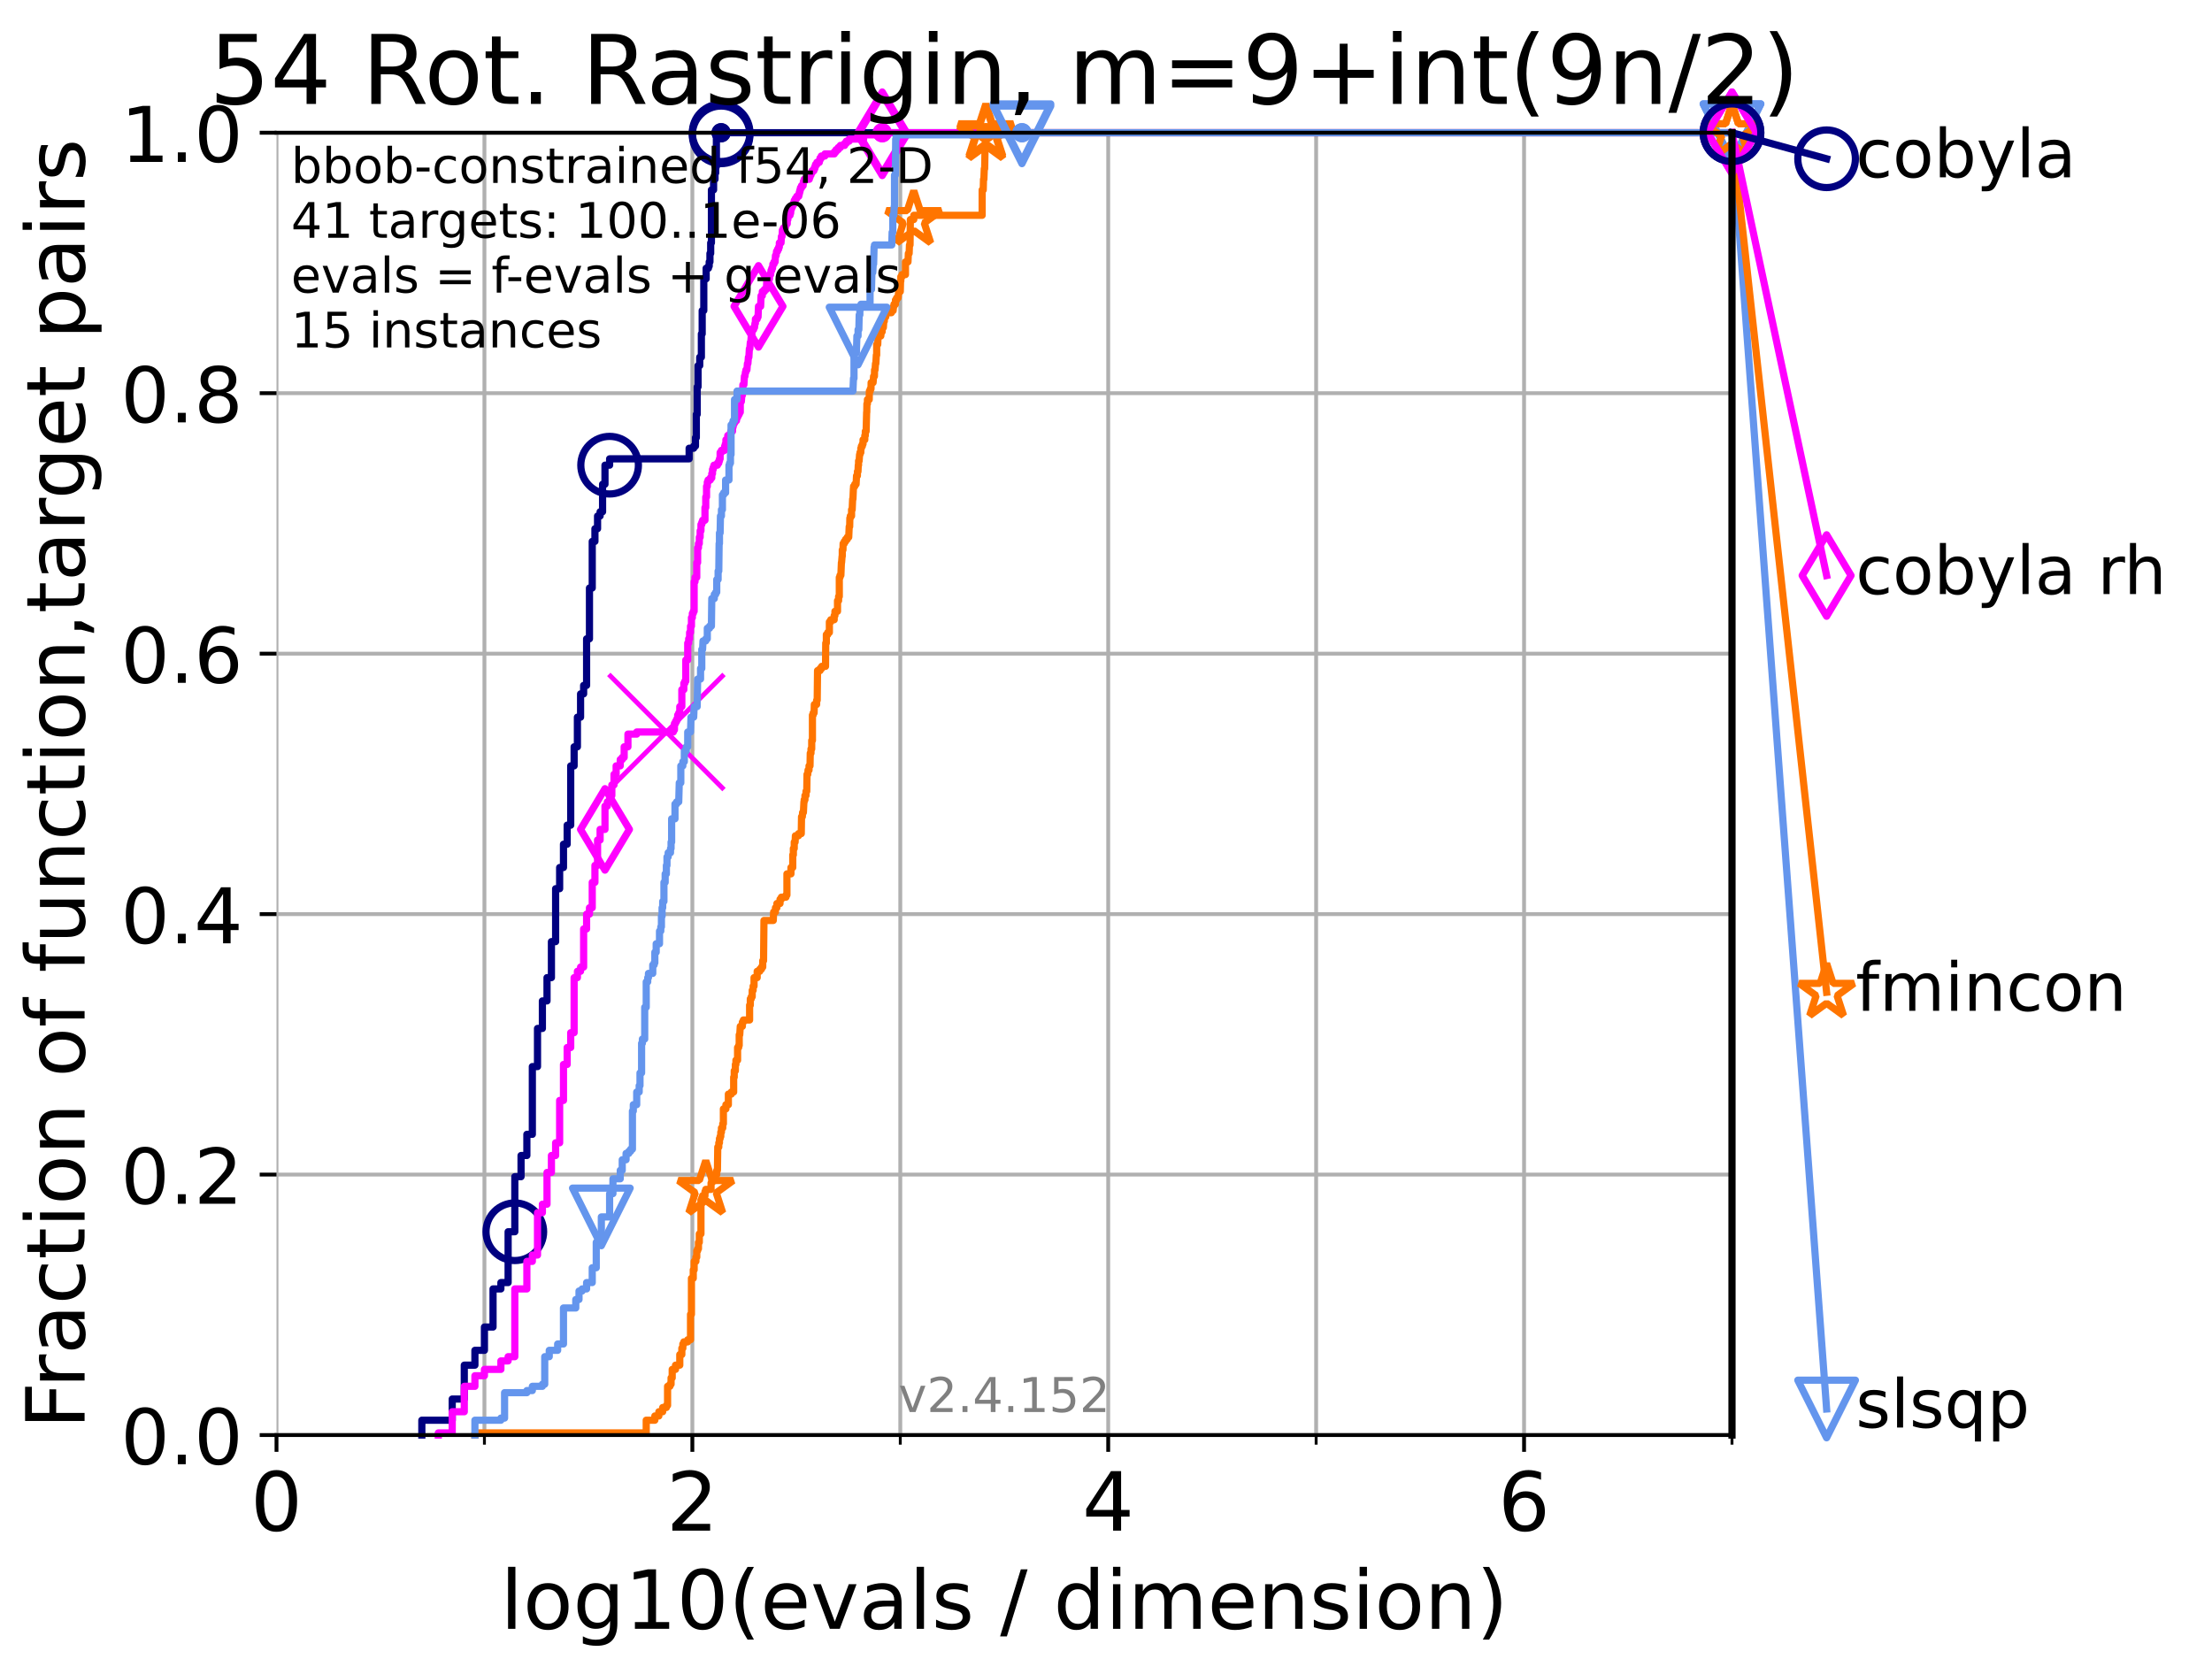 <?xml version="1.0" encoding="utf-8" standalone="no"?>
<!DOCTYPE svg PUBLIC "-//W3C//DTD SVG 1.1//EN"
  "http://www.w3.org/Graphics/SVG/1.1/DTD/svg11.dtd">
<!-- Created with matplotlib (https://matplotlib.org/) -->
<svg height="345.6pt" version="1.1" viewBox="0 0 460.8 345.6" width="460.8pt" xmlns="http://www.w3.org/2000/svg" xmlns:xlink="http://www.w3.org/1999/xlink">
 <defs>
  <style type="text/css">*{stroke-linecap:butt;stroke-linejoin:round;}</style>
 </defs>
 <g id="figure_1">
  <g id="patch_1">
   <path d="M 0 345.6 
L 460.8 345.6 
L 460.8 0 
L 0 0 
z
" style="fill:#ffffff;"/>
  </g>
  <g id="axes_1">
   <g id="patch_2">
    <path d="M 57.6 298.944 
L 360.806 298.944 
L 360.806 27.648 
L 57.6 27.648 
z
" style="fill:#ffffff;"/>
   </g>
   <g id="matplotlib.axis_1">
    <g id="xtick_1">
     <g id="line2d_1">
      <path clip-path="url(#pc6955fff37)" d="M 57.6 298.944 
L 57.6 27.648 
" style="fill:none;stroke:#b0b0b0;stroke-linecap:square;stroke-width:0.8;"/>
     </g>
     <g id="line2d_2">
      <defs>
       <path d="M 0 0 
L 0 3.5 
" id="mb9310fb512" style="stroke:#000000;stroke-width:0.8;"/>
      </defs>
      <g>
       <use style="stroke:#000000;stroke-width:0.8;" x="57.6" xlink:href="#mb9310fb512" y="298.944"/>
      </g>
     </g>
     <g id="text_1">
      <!-- 0 -->
      <g transform="translate(52.192 318.861)scale(0.17 -0.17)">
       <defs>
        <path d="M 31.781 66.406 
Q 24.172 66.406 20.328 58.906 
Q 16.5 51.422 16.5 36.375 
Q 16.5 21.391 20.328 13.891 
Q 24.172 6.391 31.781 6.391 
Q 39.453 6.391 43.281 13.891 
Q 47.125 21.391 47.125 36.375 
Q 47.125 51.422 43.281 58.906 
Q 39.453 66.406 31.781 66.406 
z
M 31.781 74.219 
Q 44.047 74.219 50.516 64.516 
Q 56.984 54.828 56.984 36.375 
Q 56.984 17.969 50.516 8.266 
Q 44.047 -1.422 31.781 -1.422 
Q 19.531 -1.422 13.062 8.266 
Q 6.594 17.969 6.594 36.375 
Q 6.594 54.828 13.062 64.516 
Q 19.531 74.219 31.781 74.219 
z
" id="DejaVuSans-48"/>
       </defs>
       <use xlink:href="#DejaVuSans-48"/>
      </g>
     </g>
    </g>
    <g id="xtick_2">
     <g id="line2d_3">
      <path clip-path="url(#pc6955fff37)" d="M 144.23 298.944 
L 144.23 27.648 
" style="fill:none;stroke:#b0b0b0;stroke-linecap:square;stroke-width:0.8;"/>
     </g>
     <g id="line2d_4">
      <g>
       <use style="stroke:#000000;stroke-width:0.8;" x="144.23" xlink:href="#mb9310fb512" y="298.944"/>
      </g>
     </g>
     <g id="text_2">
      <!-- 2 -->
      <g transform="translate(138.822 318.861)scale(0.17 -0.17)">
       <defs>
        <path d="M 19.188 8.297 
L 53.609 8.297 
L 53.609 0 
L 7.328 0 
L 7.328 8.297 
Q 12.938 14.109 22.625 23.891 
Q 32.328 33.688 34.812 36.531 
Q 39.547 41.844 41.422 45.531 
Q 43.312 49.219 43.312 52.781 
Q 43.312 58.594 39.234 62.25 
Q 35.156 65.922 28.609 65.922 
Q 23.969 65.922 18.812 64.312 
Q 13.672 62.703 7.812 59.422 
L 7.812 69.391 
Q 13.766 71.781 18.938 73 
Q 24.125 74.219 28.422 74.219 
Q 39.75 74.219 46.484 68.547 
Q 53.219 62.891 53.219 53.422 
Q 53.219 48.922 51.531 44.891 
Q 49.859 40.875 45.406 35.406 
Q 44.188 33.984 37.641 27.219 
Q 31.109 20.453 19.188 8.297 
z
" id="DejaVuSans-50"/>
       </defs>
       <use xlink:href="#DejaVuSans-50"/>
      </g>
     </g>
    </g>
    <g id="xtick_3">
     <g id="line2d_5">
      <path clip-path="url(#pc6955fff37)" d="M 230.861 298.944 
L 230.861 27.648 
" style="fill:none;stroke:#b0b0b0;stroke-linecap:square;stroke-width:0.8;"/>
     </g>
     <g id="line2d_6">
      <g>
       <use style="stroke:#000000;stroke-width:0.8;" x="230.861" xlink:href="#mb9310fb512" y="298.944"/>
      </g>
     </g>
     <g id="text_3">
      <!-- 4 -->
      <g transform="translate(225.453 318.861)scale(0.17 -0.17)">
       <defs>
        <path d="M 37.797 64.312 
L 12.891 25.391 
L 37.797 25.391 
z
M 35.203 72.906 
L 47.609 72.906 
L 47.609 25.391 
L 58.016 25.391 
L 58.016 17.188 
L 47.609 17.188 
L 47.609 0 
L 37.797 0 
L 37.797 17.188 
L 4.891 17.188 
L 4.891 26.703 
z
" id="DejaVuSans-52"/>
       </defs>
       <use xlink:href="#DejaVuSans-52"/>
      </g>
     </g>
    </g>
    <g id="xtick_4">
     <g id="line2d_7">
      <path clip-path="url(#pc6955fff37)" d="M 317.491 298.944 
L 317.491 27.648 
" style="fill:none;stroke:#b0b0b0;stroke-linecap:square;stroke-width:0.8;"/>
     </g>
     <g id="line2d_8">
      <g>
       <use style="stroke:#000000;stroke-width:0.8;" x="317.491" xlink:href="#mb9310fb512" y="298.944"/>
      </g>
     </g>
     <g id="text_4">
      <!-- 6 -->
      <g transform="translate(312.083 318.861)scale(0.17 -0.17)">
       <defs>
        <path d="M 33.016 40.375 
Q 26.375 40.375 22.484 35.828 
Q 18.609 31.297 18.609 23.391 
Q 18.609 15.531 22.484 10.953 
Q 26.375 6.391 33.016 6.391 
Q 39.656 6.391 43.531 10.953 
Q 47.406 15.531 47.406 23.391 
Q 47.406 31.297 43.531 35.828 
Q 39.656 40.375 33.016 40.375 
z
M 52.594 71.297 
L 52.594 62.312 
Q 48.875 64.062 45.094 64.984 
Q 41.312 65.922 37.594 65.922 
Q 27.828 65.922 22.672 59.328 
Q 17.531 52.734 16.797 39.406 
Q 19.672 43.656 24.016 45.922 
Q 28.375 48.188 33.594 48.188 
Q 44.578 48.188 50.953 41.516 
Q 57.328 34.859 57.328 23.391 
Q 57.328 12.156 50.688 5.359 
Q 44.047 -1.422 33.016 -1.422 
Q 20.359 -1.422 13.672 8.266 
Q 6.984 17.969 6.984 36.375 
Q 6.984 53.656 15.188 63.938 
Q 23.391 74.219 37.203 74.219 
Q 40.922 74.219 44.703 73.484 
Q 48.484 72.75 52.594 71.297 
z
" id="DejaVuSans-54"/>
       </defs>
       <use xlink:href="#DejaVuSans-54"/>
      </g>
     </g>
    </g>
    <g id="xtick_5">
     <g id="line2d_9">
      <path clip-path="url(#pc6955fff37)" d="M 100.915 298.944 
L 100.915 27.648 
" style="fill:none;stroke:#b0b0b0;stroke-linecap:square;stroke-width:0.8;"/>
     </g>
     <g id="line2d_10">
      <defs>
       <path d="M 0 0 
L 0 2 
" id="m6b307d01f0" style="stroke:#000000;stroke-width:0.6;"/>
      </defs>
      <g>
       <use style="stroke:#000000;stroke-width:0.6;" x="100.915" xlink:href="#m6b307d01f0" y="298.944"/>
      </g>
     </g>
    </g>
    <g id="xtick_6">
     <g id="line2d_11">
      <path clip-path="url(#pc6955fff37)" d="M 187.546 298.944 
L 187.546 27.648 
" style="fill:none;stroke:#b0b0b0;stroke-linecap:square;stroke-width:0.8;"/>
     </g>
     <g id="line2d_12">
      <g>
       <use style="stroke:#000000;stroke-width:0.6;" x="187.546" xlink:href="#m6b307d01f0" y="298.944"/>
      </g>
     </g>
    </g>
    <g id="xtick_7">
     <g id="line2d_13">
      <path clip-path="url(#pc6955fff37)" d="M 274.176 298.944 
L 274.176 27.648 
" style="fill:none;stroke:#b0b0b0;stroke-linecap:square;stroke-width:0.8;"/>
     </g>
     <g id="line2d_14">
      <g>
       <use style="stroke:#000000;stroke-width:0.6;" x="274.176" xlink:href="#m6b307d01f0" y="298.944"/>
      </g>
     </g>
    </g>
    <g id="xtick_8">
     <g id="line2d_15">
      <path clip-path="url(#pc6955fff37)" d="M 360.806 298.944 
L 360.806 27.648 
" style="fill:none;stroke:#b0b0b0;stroke-linecap:square;stroke-width:0.8;"/>
     </g>
     <g id="line2d_16">
      <g>
       <use style="stroke:#000000;stroke-width:0.6;" x="360.806" xlink:href="#m6b307d01f0" y="298.944"/>
      </g>
     </g>
    </g>
    <g id="text_5">
     <!-- log10(evals / dimension) -->
     <g transform="translate(104.239 339.314)scale(0.17 -0.17)">
      <defs>
       <path d="M 9.422 75.984 
L 18.406 75.984 
L 18.406 0 
L 9.422 0 
z
" id="DejaVuSans-108"/>
       <path d="M 30.609 48.391 
Q 23.391 48.391 19.188 42.75 
Q 14.984 37.109 14.984 27.297 
Q 14.984 17.484 19.156 11.844 
Q 23.344 6.203 30.609 6.203 
Q 37.797 6.203 41.984 11.859 
Q 46.188 17.531 46.188 27.297 
Q 46.188 37.016 41.984 42.703 
Q 37.797 48.391 30.609 48.391 
z
M 30.609 56 
Q 42.328 56 49.016 48.375 
Q 55.719 40.766 55.719 27.297 
Q 55.719 13.875 49.016 6.219 
Q 42.328 -1.422 30.609 -1.422 
Q 18.844 -1.422 12.172 6.219 
Q 5.516 13.875 5.516 27.297 
Q 5.516 40.766 12.172 48.375 
Q 18.844 56 30.609 56 
z
" id="DejaVuSans-111"/>
       <path d="M 45.406 27.984 
Q 45.406 37.75 41.375 43.109 
Q 37.359 48.484 30.078 48.484 
Q 22.859 48.484 18.828 43.109 
Q 14.797 37.75 14.797 27.984 
Q 14.797 18.266 18.828 12.891 
Q 22.859 7.516 30.078 7.516 
Q 37.359 7.516 41.375 12.891 
Q 45.406 18.266 45.406 27.984 
z
M 54.391 6.781 
Q 54.391 -7.172 48.188 -13.984 
Q 42 -20.797 29.203 -20.797 
Q 24.469 -20.797 20.266 -20.094 
Q 16.062 -19.391 12.109 -17.922 
L 12.109 -9.188 
Q 16.062 -11.328 19.922 -12.344 
Q 23.781 -13.375 27.781 -13.375 
Q 36.625 -13.375 41.016 -8.766 
Q 45.406 -4.156 45.406 5.172 
L 45.406 9.625 
Q 42.625 4.781 38.281 2.391 
Q 33.938 0 27.875 0 
Q 17.828 0 11.672 7.656 
Q 5.516 15.328 5.516 27.984 
Q 5.516 40.672 11.672 48.328 
Q 17.828 56 27.875 56 
Q 33.938 56 38.281 53.609 
Q 42.625 51.219 45.406 46.391 
L 45.406 54.688 
L 54.391 54.688 
z
" id="DejaVuSans-103"/>
       <path d="M 12.406 8.297 
L 28.516 8.297 
L 28.516 63.922 
L 10.984 60.406 
L 10.984 69.391 
L 28.422 72.906 
L 38.281 72.906 
L 38.281 8.297 
L 54.391 8.297 
L 54.391 0 
L 12.406 0 
z
" id="DejaVuSans-49"/>
       <path d="M 31 75.875 
Q 24.469 64.656 21.281 53.656 
Q 18.109 42.672 18.109 31.391 
Q 18.109 20.125 21.312 9.062 
Q 24.516 -2 31 -13.188 
L 23.188 -13.188 
Q 15.875 -1.703 12.234 9.375 
Q 8.594 20.453 8.594 31.391 
Q 8.594 42.281 12.203 53.312 
Q 15.828 64.359 23.188 75.875 
z
" id="DejaVuSans-40"/>
       <path d="M 56.203 29.594 
L 56.203 25.203 
L 14.891 25.203 
Q 15.484 15.922 20.484 11.062 
Q 25.484 6.203 34.422 6.203 
Q 39.594 6.203 44.453 7.469 
Q 49.312 8.734 54.109 11.281 
L 54.109 2.781 
Q 49.266 0.734 44.188 -0.344 
Q 39.109 -1.422 33.891 -1.422 
Q 20.797 -1.422 13.156 6.188 
Q 5.516 13.812 5.516 26.812 
Q 5.516 40.234 12.766 48.109 
Q 20.016 56 32.328 56 
Q 43.359 56 49.781 48.891 
Q 56.203 41.797 56.203 29.594 
z
M 47.219 32.234 
Q 47.125 39.594 43.094 43.984 
Q 39.062 48.391 32.422 48.391 
Q 24.906 48.391 20.391 44.141 
Q 15.875 39.891 15.188 32.172 
z
" id="DejaVuSans-101"/>
       <path d="M 2.984 54.688 
L 12.5 54.688 
L 29.594 8.797 
L 46.688 54.688 
L 56.203 54.688 
L 35.688 0 
L 23.484 0 
z
" id="DejaVuSans-118"/>
       <path d="M 34.281 27.484 
Q 23.391 27.484 19.188 25 
Q 14.984 22.516 14.984 16.5 
Q 14.984 11.719 18.141 8.906 
Q 21.297 6.109 26.703 6.109 
Q 34.188 6.109 38.703 11.406 
Q 43.219 16.703 43.219 25.484 
L 43.219 27.484 
z
M 52.203 31.203 
L 52.203 0 
L 43.219 0 
L 43.219 8.297 
Q 40.141 3.328 35.547 0.953 
Q 30.953 -1.422 24.312 -1.422 
Q 15.922 -1.422 10.953 3.297 
Q 6 8.016 6 15.922 
Q 6 25.141 12.172 29.828 
Q 18.359 34.516 30.609 34.516 
L 43.219 34.516 
L 43.219 35.406 
Q 43.219 41.609 39.141 45 
Q 35.062 48.391 27.688 48.391 
Q 23 48.391 18.547 47.266 
Q 14.109 46.141 10.016 43.891 
L 10.016 52.203 
Q 14.938 54.109 19.578 55.047 
Q 24.219 56 28.609 56 
Q 40.484 56 46.344 49.844 
Q 52.203 43.703 52.203 31.203 
z
" id="DejaVuSans-97"/>
       <path d="M 44.281 53.078 
L 44.281 44.578 
Q 40.484 46.531 36.375 47.5 
Q 32.281 48.484 27.875 48.484 
Q 21.188 48.484 17.844 46.438 
Q 14.5 44.391 14.5 40.281 
Q 14.5 37.156 16.891 35.375 
Q 19.281 33.594 26.516 31.984 
L 29.594 31.297 
Q 39.156 29.25 43.188 25.516 
Q 47.219 21.781 47.219 15.094 
Q 47.219 7.469 41.188 3.016 
Q 35.156 -1.422 24.609 -1.422 
Q 20.219 -1.422 15.453 -0.562 
Q 10.688 0.297 5.422 2 
L 5.422 11.281 
Q 10.406 8.688 15.234 7.391 
Q 20.062 6.109 24.812 6.109 
Q 31.156 6.109 34.562 8.281 
Q 37.984 10.453 37.984 14.406 
Q 37.984 18.062 35.516 20.016 
Q 33.062 21.969 24.703 23.781 
L 21.578 24.516 
Q 13.234 26.266 9.516 29.906 
Q 5.812 33.547 5.812 39.891 
Q 5.812 47.609 11.281 51.797 
Q 16.75 56 26.812 56 
Q 31.781 56 36.172 55.266 
Q 40.578 54.547 44.281 53.078 
z
" id="DejaVuSans-115"/>
       <path id="DejaVuSans-32"/>
       <path d="M 25.391 72.906 
L 33.688 72.906 
L 8.297 -9.281 
L 0 -9.281 
z
" id="DejaVuSans-47"/>
       <path d="M 45.406 46.391 
L 45.406 75.984 
L 54.391 75.984 
L 54.391 0 
L 45.406 0 
L 45.406 8.203 
Q 42.578 3.328 38.25 0.953 
Q 33.938 -1.422 27.875 -1.422 
Q 17.969 -1.422 11.734 6.484 
Q 5.516 14.406 5.516 27.297 
Q 5.516 40.188 11.734 48.094 
Q 17.969 56 27.875 56 
Q 33.938 56 38.25 53.625 
Q 42.578 51.266 45.406 46.391 
z
M 14.797 27.297 
Q 14.797 17.391 18.875 11.75 
Q 22.953 6.109 30.078 6.109 
Q 37.203 6.109 41.297 11.75 
Q 45.406 17.391 45.406 27.297 
Q 45.406 37.203 41.297 42.844 
Q 37.203 48.484 30.078 48.484 
Q 22.953 48.484 18.875 42.844 
Q 14.797 37.203 14.797 27.297 
z
" id="DejaVuSans-100"/>
       <path d="M 9.422 54.688 
L 18.406 54.688 
L 18.406 0 
L 9.422 0 
z
M 9.422 75.984 
L 18.406 75.984 
L 18.406 64.594 
L 9.422 64.594 
z
" id="DejaVuSans-105"/>
       <path d="M 52 44.188 
Q 55.375 50.25 60.062 53.125 
Q 64.75 56 71.094 56 
Q 79.641 56 84.281 50.016 
Q 88.922 44.047 88.922 33.016 
L 88.922 0 
L 79.891 0 
L 79.891 32.719 
Q 79.891 40.578 77.094 44.375 
Q 74.312 48.188 68.609 48.188 
Q 61.625 48.188 57.562 43.547 
Q 53.516 38.922 53.516 30.906 
L 53.516 0 
L 44.484 0 
L 44.484 32.719 
Q 44.484 40.625 41.703 44.406 
Q 38.922 48.188 33.109 48.188 
Q 26.219 48.188 22.156 43.531 
Q 18.109 38.875 18.109 30.906 
L 18.109 0 
L 9.078 0 
L 9.078 54.688 
L 18.109 54.688 
L 18.109 46.188 
Q 21.188 51.219 25.484 53.609 
Q 29.781 56 35.688 56 
Q 41.656 56 45.828 52.969 
Q 50 49.953 52 44.188 
z
" id="DejaVuSans-109"/>
       <path d="M 54.891 33.016 
L 54.891 0 
L 45.906 0 
L 45.906 32.719 
Q 45.906 40.484 42.875 44.328 
Q 39.844 48.188 33.797 48.188 
Q 26.516 48.188 22.312 43.547 
Q 18.109 38.922 18.109 30.906 
L 18.109 0 
L 9.078 0 
L 9.078 54.688 
L 18.109 54.688 
L 18.109 46.188 
Q 21.344 51.125 25.703 53.562 
Q 30.078 56 35.797 56 
Q 45.219 56 50.047 50.172 
Q 54.891 44.344 54.891 33.016 
z
" id="DejaVuSans-110"/>
       <path d="M 8.016 75.875 
L 15.828 75.875 
Q 23.141 64.359 26.781 53.312 
Q 30.422 42.281 30.422 31.391 
Q 30.422 20.453 26.781 9.375 
Q 23.141 -1.703 15.828 -13.188 
L 8.016 -13.188 
Q 14.5 -2 17.703 9.062 
Q 20.906 20.125 20.906 31.391 
Q 20.906 42.672 17.703 53.656 
Q 14.5 64.656 8.016 75.875 
z
" id="DejaVuSans-41"/>
      </defs>
      <use xlink:href="#DejaVuSans-108"/>
      <use x="27.783" xlink:href="#DejaVuSans-111"/>
      <use x="88.965" xlink:href="#DejaVuSans-103"/>
      <use x="152.441" xlink:href="#DejaVuSans-49"/>
      <use x="216.064" xlink:href="#DejaVuSans-48"/>
      <use x="279.688" xlink:href="#DejaVuSans-40"/>
      <use x="318.701" xlink:href="#DejaVuSans-101"/>
      <use x="380.225" xlink:href="#DejaVuSans-118"/>
      <use x="439.404" xlink:href="#DejaVuSans-97"/>
      <use x="500.684" xlink:href="#DejaVuSans-108"/>
      <use x="528.467" xlink:href="#DejaVuSans-115"/>
      <use x="580.566" xlink:href="#DejaVuSans-32"/>
      <use x="612.354" xlink:href="#DejaVuSans-47"/>
      <use x="646.045" xlink:href="#DejaVuSans-32"/>
      <use x="677.832" xlink:href="#DejaVuSans-100"/>
      <use x="741.309" xlink:href="#DejaVuSans-105"/>
      <use x="769.092" xlink:href="#DejaVuSans-109"/>
      <use x="866.504" xlink:href="#DejaVuSans-101"/>
      <use x="928.027" xlink:href="#DejaVuSans-110"/>
      <use x="991.406" xlink:href="#DejaVuSans-115"/>
      <use x="1043.506" xlink:href="#DejaVuSans-105"/>
      <use x="1071.289" xlink:href="#DejaVuSans-111"/>
      <use x="1132.471" xlink:href="#DejaVuSans-110"/>
      <use x="1195.85" xlink:href="#DejaVuSans-41"/>
     </g>
    </g>
   </g>
   <g id="matplotlib.axis_2">
    <g id="ytick_1">
     <g id="line2d_17">
      <path clip-path="url(#pc6955fff37)" d="M 57.6 298.944 
L 360.806 298.944 
" style="fill:none;stroke:#b0b0b0;stroke-linecap:square;stroke-width:0.8;"/>
     </g>
     <g id="line2d_18">
      <defs>
       <path d="M 0 0 
L -3.5 0 
" id="mbbf5db71c7" style="stroke:#000000;stroke-width:0.8;"/>
      </defs>
      <g>
       <use style="stroke:#000000;stroke-width:0.8;" x="57.6" xlink:href="#mbbf5db71c7" y="298.944"/>
      </g>
     </g>
     <g id="text_6">
      <!-- 0.0 -->
      <g transform="translate(25.155 305.023)scale(0.16 -0.16)">
       <defs>
        <path d="M 10.688 12.406 
L 21 12.406 
L 21 0 
L 10.688 0 
z
" id="DejaVuSans-46"/>
       </defs>
       <use xlink:href="#DejaVuSans-48"/>
       <use x="63.623" xlink:href="#DejaVuSans-46"/>
       <use x="95.41" xlink:href="#DejaVuSans-48"/>
      </g>
     </g>
    </g>
    <g id="ytick_2">
     <g id="line2d_19">
      <path clip-path="url(#pc6955fff37)" d="M 57.6 244.685 
L 360.806 244.685 
" style="fill:none;stroke:#b0b0b0;stroke-linecap:square;stroke-width:0.8;"/>
     </g>
     <g id="line2d_20">
      <g>
       <use style="stroke:#000000;stroke-width:0.8;" x="57.6" xlink:href="#mbbf5db71c7" y="244.685"/>
      </g>
     </g>
     <g id="text_7">
      <!-- 0.2 -->
      <g transform="translate(25.155 250.764)scale(0.16 -0.16)">
       <use xlink:href="#DejaVuSans-48"/>
       <use x="63.623" xlink:href="#DejaVuSans-46"/>
       <use x="95.41" xlink:href="#DejaVuSans-50"/>
      </g>
     </g>
    </g>
    <g id="ytick_3">
     <g id="line2d_21">
      <path clip-path="url(#pc6955fff37)" d="M 57.6 190.426 
L 360.806 190.426 
" style="fill:none;stroke:#b0b0b0;stroke-linecap:square;stroke-width:0.8;"/>
     </g>
     <g id="line2d_22">
      <g>
       <use style="stroke:#000000;stroke-width:0.8;" x="57.6" xlink:href="#mbbf5db71c7" y="190.426"/>
      </g>
     </g>
     <g id="text_8">
      <!-- 0.4 -->
      <g transform="translate(25.155 196.504)scale(0.16 -0.16)">
       <use xlink:href="#DejaVuSans-48"/>
       <use x="63.623" xlink:href="#DejaVuSans-46"/>
       <use x="95.41" xlink:href="#DejaVuSans-52"/>
      </g>
     </g>
    </g>
    <g id="ytick_4">
     <g id="line2d_23">
      <path clip-path="url(#pc6955fff37)" d="M 57.6 136.166 
L 360.806 136.166 
" style="fill:none;stroke:#b0b0b0;stroke-linecap:square;stroke-width:0.8;"/>
     </g>
     <g id="line2d_24">
      <g>
       <use style="stroke:#000000;stroke-width:0.8;" x="57.6" xlink:href="#mbbf5db71c7" y="136.166"/>
      </g>
     </g>
     <g id="text_9">
      <!-- 0.6 -->
      <g transform="translate(25.155 142.245)scale(0.16 -0.16)">
       <use xlink:href="#DejaVuSans-48"/>
       <use x="63.623" xlink:href="#DejaVuSans-46"/>
       <use x="95.41" xlink:href="#DejaVuSans-54"/>
      </g>
     </g>
    </g>
    <g id="ytick_5">
     <g id="line2d_25">
      <path clip-path="url(#pc6955fff37)" d="M 57.6 81.907 
L 360.806 81.907 
" style="fill:none;stroke:#b0b0b0;stroke-linecap:square;stroke-width:0.8;"/>
     </g>
     <g id="line2d_26">
      <g>
       <use style="stroke:#000000;stroke-width:0.8;" x="57.6" xlink:href="#mbbf5db71c7" y="81.907"/>
      </g>
     </g>
     <g id="text_10">
      <!-- 0.8 -->
      <g transform="translate(25.155 87.986)scale(0.16 -0.16)">
       <defs>
        <path d="M 31.781 34.625 
Q 24.75 34.625 20.719 30.859 
Q 16.703 27.094 16.703 20.516 
Q 16.703 13.922 20.719 10.156 
Q 24.75 6.391 31.781 6.391 
Q 38.812 6.391 42.859 10.172 
Q 46.922 13.969 46.922 20.516 
Q 46.922 27.094 42.891 30.859 
Q 38.875 34.625 31.781 34.625 
z
M 21.922 38.812 
Q 15.578 40.375 12.031 44.719 
Q 8.5 49.078 8.5 55.328 
Q 8.5 64.062 14.719 69.141 
Q 20.953 74.219 31.781 74.219 
Q 42.672 74.219 48.875 69.141 
Q 55.078 64.062 55.078 55.328 
Q 55.078 49.078 51.531 44.719 
Q 48 40.375 41.703 38.812 
Q 48.828 37.156 52.797 32.312 
Q 56.781 27.484 56.781 20.516 
Q 56.781 9.906 50.312 4.234 
Q 43.844 -1.422 31.781 -1.422 
Q 19.734 -1.422 13.25 4.234 
Q 6.781 9.906 6.781 20.516 
Q 6.781 27.484 10.781 32.312 
Q 14.797 37.156 21.922 38.812 
z
M 18.312 54.391 
Q 18.312 48.734 21.844 45.562 
Q 25.391 42.391 31.781 42.391 
Q 38.141 42.391 41.719 45.562 
Q 45.312 48.734 45.312 54.391 
Q 45.312 60.062 41.719 63.234 
Q 38.141 66.406 31.781 66.406 
Q 25.391 66.406 21.844 63.234 
Q 18.312 60.062 18.312 54.391 
z
" id="DejaVuSans-56"/>
       </defs>
       <use xlink:href="#DejaVuSans-48"/>
       <use x="63.623" xlink:href="#DejaVuSans-46"/>
       <use x="95.41" xlink:href="#DejaVuSans-56"/>
      </g>
     </g>
    </g>
    <g id="ytick_6">
     <g id="line2d_27">
      <path clip-path="url(#pc6955fff37)" d="M 57.6 27.648 
L 360.806 27.648 
" style="fill:none;stroke:#b0b0b0;stroke-linecap:square;stroke-width:0.8;"/>
     </g>
     <g id="line2d_28">
      <g>
       <use style="stroke:#000000;stroke-width:0.8;" x="57.6" xlink:href="#mbbf5db71c7" y="27.648"/>
      </g>
     </g>
     <g id="text_11">
      <!-- 1.0 -->
      <g transform="translate(25.155 33.727)scale(0.16 -0.16)">
       <use xlink:href="#DejaVuSans-49"/>
       <use x="63.623" xlink:href="#DejaVuSans-46"/>
       <use x="95.41" xlink:href="#DejaVuSans-48"/>
      </g>
     </g>
    </g>
    <g id="text_12">
     <!-- Fraction of function,target pairs -->
     <g transform="translate(17.62 297.681)rotate(-90)scale(0.17 -0.17)">
      <defs>
       <path d="M 9.812 72.906 
L 51.703 72.906 
L 51.703 64.594 
L 19.672 64.594 
L 19.672 43.109 
L 48.578 43.109 
L 48.578 34.812 
L 19.672 34.812 
L 19.672 0 
L 9.812 0 
z
" id="DejaVuSans-70"/>
       <path d="M 41.109 46.297 
Q 39.594 47.172 37.812 47.578 
Q 36.031 48 33.891 48 
Q 26.266 48 22.188 43.047 
Q 18.109 38.094 18.109 28.812 
L 18.109 0 
L 9.078 0 
L 9.078 54.688 
L 18.109 54.688 
L 18.109 46.188 
Q 20.953 51.172 25.484 53.578 
Q 30.031 56 36.531 56 
Q 37.453 56 38.578 55.875 
Q 39.703 55.766 41.062 55.516 
z
" id="DejaVuSans-114"/>
       <path d="M 48.781 52.594 
L 48.781 44.188 
Q 44.969 46.297 41.141 47.344 
Q 37.312 48.391 33.406 48.391 
Q 24.656 48.391 19.812 42.844 
Q 14.984 37.312 14.984 27.297 
Q 14.984 17.281 19.812 11.734 
Q 24.656 6.203 33.406 6.203 
Q 37.312 6.203 41.141 7.25 
Q 44.969 8.297 48.781 10.406 
L 48.781 2.094 
Q 45.016 0.344 40.984 -0.531 
Q 36.969 -1.422 32.422 -1.422 
Q 20.062 -1.422 12.781 6.344 
Q 5.516 14.109 5.516 27.297 
Q 5.516 40.672 12.859 48.328 
Q 20.219 56 33.016 56 
Q 37.156 56 41.109 55.141 
Q 45.062 54.297 48.781 52.594 
z
" id="DejaVuSans-99"/>
       <path d="M 18.312 70.219 
L 18.312 54.688 
L 36.812 54.688 
L 36.812 47.703 
L 18.312 47.703 
L 18.312 18.016 
Q 18.312 11.328 20.141 9.422 
Q 21.969 7.516 27.594 7.516 
L 36.812 7.516 
L 36.812 0 
L 27.594 0 
Q 17.188 0 13.234 3.875 
Q 9.281 7.766 9.281 18.016 
L 9.281 47.703 
L 2.688 47.703 
L 2.688 54.688 
L 9.281 54.688 
L 9.281 70.219 
z
" id="DejaVuSans-116"/>
       <path d="M 37.109 75.984 
L 37.109 68.5 
L 28.516 68.5 
Q 23.688 68.5 21.797 66.547 
Q 19.922 64.594 19.922 59.516 
L 19.922 54.688 
L 34.719 54.688 
L 34.719 47.703 
L 19.922 47.703 
L 19.922 0 
L 10.891 0 
L 10.891 47.703 
L 2.297 47.703 
L 2.297 54.688 
L 10.891 54.688 
L 10.891 58.5 
Q 10.891 67.625 15.141 71.797 
Q 19.391 75.984 28.609 75.984 
z
" id="DejaVuSans-102"/>
       <path d="M 8.5 21.578 
L 8.5 54.688 
L 17.484 54.688 
L 17.484 21.922 
Q 17.484 14.156 20.5 10.266 
Q 23.531 6.391 29.594 6.391 
Q 36.859 6.391 41.078 11.031 
Q 45.312 15.672 45.312 23.688 
L 45.312 54.688 
L 54.297 54.688 
L 54.297 0 
L 45.312 0 
L 45.312 8.406 
Q 42.047 3.422 37.719 1 
Q 33.406 -1.422 27.688 -1.422 
Q 18.266 -1.422 13.375 4.438 
Q 8.5 10.297 8.5 21.578 
z
M 31.109 56 
z
" id="DejaVuSans-117"/>
       <path d="M 11.719 12.406 
L 22.016 12.406 
L 22.016 4 
L 14.016 -11.625 
L 7.719 -11.625 
L 11.719 4 
z
" id="DejaVuSans-44"/>
       <path d="M 18.109 8.203 
L 18.109 -20.797 
L 9.078 -20.797 
L 9.078 54.688 
L 18.109 54.688 
L 18.109 46.391 
Q 20.953 51.266 25.266 53.625 
Q 29.594 56 35.594 56 
Q 45.562 56 51.781 48.094 
Q 58.016 40.188 58.016 27.297 
Q 58.016 14.406 51.781 6.484 
Q 45.562 -1.422 35.594 -1.422 
Q 29.594 -1.422 25.266 0.953 
Q 20.953 3.328 18.109 8.203 
z
M 48.688 27.297 
Q 48.688 37.203 44.609 42.844 
Q 40.531 48.484 33.406 48.484 
Q 26.266 48.484 22.188 42.844 
Q 18.109 37.203 18.109 27.297 
Q 18.109 17.391 22.188 11.75 
Q 26.266 6.109 33.406 6.109 
Q 40.531 6.109 44.609 11.75 
Q 48.688 17.391 48.688 27.297 
z
" id="DejaVuSans-112"/>
      </defs>
      <use xlink:href="#DejaVuSans-70"/>
      <use x="50.27" xlink:href="#DejaVuSans-114"/>
      <use x="91.383" xlink:href="#DejaVuSans-97"/>
      <use x="152.662" xlink:href="#DejaVuSans-99"/>
      <use x="207.643" xlink:href="#DejaVuSans-116"/>
      <use x="246.852" xlink:href="#DejaVuSans-105"/>
      <use x="274.635" xlink:href="#DejaVuSans-111"/>
      <use x="335.816" xlink:href="#DejaVuSans-110"/>
      <use x="399.195" xlink:href="#DejaVuSans-32"/>
      <use x="430.982" xlink:href="#DejaVuSans-111"/>
      <use x="492.164" xlink:href="#DejaVuSans-102"/>
      <use x="527.369" xlink:href="#DejaVuSans-32"/>
      <use x="559.156" xlink:href="#DejaVuSans-102"/>
      <use x="594.361" xlink:href="#DejaVuSans-117"/>
      <use x="657.74" xlink:href="#DejaVuSans-110"/>
      <use x="721.119" xlink:href="#DejaVuSans-99"/>
      <use x="776.1" xlink:href="#DejaVuSans-116"/>
      <use x="815.309" xlink:href="#DejaVuSans-105"/>
      <use x="843.092" xlink:href="#DejaVuSans-111"/>
      <use x="904.273" xlink:href="#DejaVuSans-110"/>
      <use x="967.652" xlink:href="#DejaVuSans-44"/>
      <use x="999.439" xlink:href="#DejaVuSans-116"/>
      <use x="1038.648" xlink:href="#DejaVuSans-97"/>
      <use x="1099.928" xlink:href="#DejaVuSans-114"/>
      <use x="1139.291" xlink:href="#DejaVuSans-103"/>
      <use x="1202.768" xlink:href="#DejaVuSans-101"/>
      <use x="1264.291" xlink:href="#DejaVuSans-116"/>
      <use x="1303.5" xlink:href="#DejaVuSans-32"/>
      <use x="1335.287" xlink:href="#DejaVuSans-112"/>
      <use x="1398.764" xlink:href="#DejaVuSans-97"/>
      <use x="1460.043" xlink:href="#DejaVuSans-105"/>
      <use x="1487.826" xlink:href="#DejaVuSans-114"/>
      <use x="1528.939" xlink:href="#DejaVuSans-115"/>
     </g>
    </g>
   </g>
   <g id="line2d_29">
    <defs>
     <path d="M 0 1.5 
C 0.398 1.5 0.779 1.342 1.061 1.061 
C 1.342 0.779 1.5 0.398 1.5 0 
C 1.5 -0.398 1.342 -0.779 1.061 -1.061 
C 0.779 -1.342 0.398 -1.5 0 -1.5 
C -0.398 -1.5 -0.779 -1.342 -1.061 -1.061 
C -1.342 -0.779 -1.5 -0.398 -1.5 0 
C -1.5 0.398 -1.342 0.779 -1.061 1.061 
C -0.779 1.342 -0.398 1.5 0 1.5 
z
" id="m9a6ebf979a" style="stroke:#000080;"/>
    </defs>
    <g>
     <use style="fill:#000080;stroke:#000080;" x="150.221" xlink:href="#m9a6ebf979a" y="27.648"/>
     <use style="fill:#000080;stroke:#000080;" x="150.221" xlink:href="#m9a6ebf979a" y="27.648"/>
    </g>
   </g>
   <g id="line2d_30">
    <path d="M 87.876 298.944 
L 87.876 295.856 
L 94.206 295.856 
L 94.206 291.445 
L 96.718 291.445 
L 96.718 284.387 
L 98.933 284.387 
L 98.933 281.299 
L 100.915 281.299 
L 100.915 276.446 
L 102.708 276.446 
L 102.708 268.506 
L 104.345 268.506 
L 104.345 267.183 
L 105.851 267.183 
L 105.851 256.595 
L 107.245 256.595 
L 107.245 245.126 
L 108.543 245.126 
L 108.543 240.715 
L 109.757 240.715 
L 109.757 236.303 
L 110.897 236.303 
L 110.897 222.187 
L 111.972 222.187 
L 111.972 214.247 
L 112.989 214.247 
L 112.989 208.512 
L 113.954 208.512 
L 113.954 203.66 
L 114.872 203.66 
L 114.872 196.16 
L 115.747 196.16 
L 115.747 185.132 
L 116.584 185.132 
L 116.584 180.721 
L 117.384 180.721 
L 117.384 175.868 
L 118.152 175.868 
L 118.152 171.898 
L 118.89 171.898 
L 118.89 159.546 
L 119.6 159.546 
L 119.6 155.576 
L 120.284 155.576 
L 120.284 149.4 
L 120.944 149.4 
L 120.944 144.548 
L 121.582 144.548 
L 121.582 142.783 
L 122.199 142.783 
L 122.199 133.078 
L 122.796 133.078 
L 122.796 122.491 
L 123.375 122.491 
L 123.375 112.786 
L 123.936 112.786 
L 123.936 110.14 
L 124.482 110.14 
L 124.482 107.493 
L 125.012 107.493 
L 125.012 106.611 
L 125.527 106.611 
L 125.527 100.876 
L 126.029 100.876 
L 126.029 96.906 
L 126.994 96.906 
L 126.994 95.582 
L 143.56 95.582 
L 143.56 93.377 
L 144.51 93.377 
L 144.51 92.935 
L 144.878 92.935 
L 144.878 91.171 
L 145.058 91.171 
L 145.058 86.319 
L 145.238 86.319 
L 145.238 80.584 
L 145.415 80.584 
L 145.415 76.172 
L 145.765 76.172 
L 145.765 74.408 
L 146.109 74.408 
L 146.109 69.556 
L 146.278 69.556 
L 146.278 64.703 
L 146.613 64.703 
L 146.613 58.086 
L 147.103 58.086 
L 147.103 55.88 
L 147.582 55.88 
L 147.582 55.439 
L 147.738 55.439 
L 147.738 54.557 
L 147.894 54.557 
L 147.894 52.793 
L 148.048 52.793 
L 148.048 50.587 
L 148.201 50.587 
L 148.201 39.559 
L 148.652 39.559 
L 148.652 37.353 
L 148.948 37.353 
L 148.948 36.03 
L 149.093 36.03 
L 149.093 34.706 
L 149.238 34.706 
L 149.238 28.089 
L 150.221 28.089 
L 150.221 27.648 
L 360.806 27.648 
" style="fill:none;stroke:#000080;stroke-linecap:square;stroke-width:1.5;"/>
   </g>
   <g id="line2d_31">
    <defs>
     <path d="M 0 6 
C 1.591 6 3.117 5.368 4.243 4.243 
C 5.368 3.117 6 1.591 6 0 
C 6 -1.591 5.368 -3.117 4.243 -4.243 
C 3.117 -5.368 1.591 -6 0 -6 
C -1.591 -6 -3.117 -5.368 -4.243 -4.243 
C -5.368 -3.117 -6 -1.591 -6 0 
C -6 1.591 -5.368 3.117 -4.243 4.243 
C -3.117 5.368 -1.591 6 0 6 
z
" id="mdc42f2c311" style="stroke:#000080;stroke-width:1.5;"/>
    </defs>
    <g>
     <use style="fill-opacity:0;stroke:#000080;stroke-width:1.5;" x="107.245" xlink:href="#mdc42f2c311" y="256.595"/>
     <use style="fill-opacity:0;stroke:#000080;stroke-width:1.5;" x="126.994" xlink:href="#mdc42f2c311" y="96.906"/>
     <use style="fill-opacity:0;stroke:#000080;stroke-width:1.5;" x="150.221" xlink:href="#mdc42f2c311" y="28.089"/>
     <use style="fill-opacity:0;stroke:#000080;stroke-width:1.5;" x="150.221" xlink:href="#mdc42f2c311" y="27.648"/>
     <use style="fill-opacity:0;stroke:#000080;stroke-width:1.5;" x="360.806" xlink:href="#mdc42f2c311" y="27.648"/>
    </g>
   </g>
   <g id="line2d_32">
    <path style="fill:none;stroke:#000080;stroke-linecap:square;stroke-width:1.5;"/>
    <g/>
   </g>
   <g id="line2d_33">
    <defs>
     <path d="M 0 1.5 
C 0.398 1.5 0.779 1.342 1.061 1.061 
C 1.342 0.779 1.5 0.398 1.5 0 
C 1.5 -0.398 1.342 -0.779 1.061 -1.061 
C 0.779 -1.342 0.398 -1.5 0 -1.5 
C -0.398 -1.5 -0.779 -1.342 -1.061 -1.061 
C -1.342 -0.779 -1.5 -0.398 -1.5 0 
C -1.5 0.398 -1.342 0.779 -1.061 1.061 
C -0.779 1.342 -0.398 1.5 0 1.5 
z
" id="m8d0d3ad863" style="stroke:#ff00ff;"/>
    </defs>
    <g>
     <use style="fill:#ff00ff;stroke:#ff00ff;" x="183.789" xlink:href="#m8d0d3ad863" y="27.648"/>
     <use style="fill:#ff00ff;stroke:#ff00ff;" x="183.789" xlink:href="#m8d0d3ad863" y="27.648"/>
    </g>
   </g>
   <g id="line2d_34">
    <path d="M 91.306 298.944 
L 91.306 298.503 
L 94.206 298.503 
L 94.206 294.092 
L 96.718 294.092 
L 96.718 288.798 
L 98.933 288.798 
L 98.933 286.592 
L 100.915 286.592 
L 100.915 285.269 
L 104.345 285.269 
L 104.345 283.504 
L 105.851 283.504 
L 105.851 282.622 
L 107.245 282.622 
L 107.245 268.506 
L 109.757 268.506 
L 109.757 262.771 
L 110.897 262.771 
L 110.897 261.448 
L 111.972 261.448 
L 111.972 252.625 
L 112.989 252.625 
L 112.989 250.861 
L 113.954 250.861 
L 113.954 244.244 
L 114.872 244.244 
L 114.872 240.715 
L 115.747 240.715 
L 115.747 238.068 
L 116.584 238.068 
L 116.584 229.245 
L 117.384 229.245 
L 117.384 221.746 
L 118.152 221.746 
L 118.152 218.217 
L 118.89 218.217 
L 118.89 215.129 
L 119.6 215.129 
L 119.6 203.66 
L 120.284 203.66 
L 120.284 202.336 
L 120.944 202.336 
L 120.944 201.454 
L 121.582 201.454 
L 121.582 193.514 
L 122.199 193.514 
L 122.199 190.426 
L 122.796 190.426 
L 122.796 189.102 
L 123.375 189.102 
L 123.375 183.809 
L 123.936 183.809 
L 123.936 180.28 
L 124.482 180.28 
L 124.482 174.986 
L 125.012 174.986 
L 125.012 172.78 
L 126.029 172.78 
L 126.029 167.928 
L 126.517 167.928 
L 126.517 167.046 
L 126.994 167.046 
L 126.994 165.722 
L 127.458 165.722 
L 127.458 163.517 
L 127.911 163.517 
L 127.911 161.311 
L 128.354 161.311 
L 128.354 159.546 
L 129.209 159.546 
L 129.209 158.223 
L 129.623 158.223 
L 129.623 157.782 
L 130.027 157.782 
L 130.027 155.576 
L 130.811 155.576 
L 130.811 152.929 
L 132.639 152.929 
L 132.639 152.488 
L 140.266 152.488 
L 140.266 152.047 
L 140.497 152.047 
L 140.497 150.724 
L 140.725 150.724 
L 140.725 150.283 
L 140.951 150.283 
L 140.951 149.841 
L 141.173 149.841 
L 141.173 148.959 
L 141.393 148.959 
L 141.393 148.518 
L 141.611 148.518 
L 141.611 147.195 
L 142.038 147.195 
L 142.038 143.666 
L 142.456 143.666 
L 142.456 142.342 
L 142.662 142.342 
L 142.662 141.901 
L 142.865 141.901 
L 142.865 137.49 
L 143.265 137.49 
L 143.265 133.961 
L 143.462 133.961 
L 143.462 133.078 
L 143.657 133.078 
L 143.657 131.755 
L 143.85 131.755 
L 143.85 130.432 
L 144.041 130.432 
L 144.041 128.667 
L 144.23 128.667 
L 144.23 127.785 
L 144.418 127.785 
L 144.418 127.344 
L 144.603 127.344 
L 144.603 121.168 
L 144.786 121.168 
L 144.786 120.286 
L 145.148 120.286 
L 145.148 117.198 
L 145.327 117.198 
L 145.327 114.11 
L 145.503 114.11 
L 145.503 113.228 
L 145.678 113.228 
L 145.678 111.904 
L 145.852 111.904 
L 145.852 110.581 
L 146.023 110.581 
L 146.023 109.257 
L 146.194 109.257 
L 146.194 108.816 
L 146.362 108.816 
L 146.362 108.375 
L 146.86 108.375 
L 146.86 105.728 
L 147.022 105.728 
L 147.022 103.523 
L 147.184 103.523 
L 147.184 101.317 
L 147.344 101.317 
L 147.344 100.435 
L 147.503 100.435 
L 147.503 99.994 
L 147.971 99.994 
L 147.971 99.552 
L 148.277 99.552 
L 148.277 98.67 
L 148.428 98.67 
L 148.428 97.788 
L 148.578 97.788 
L 148.578 97.347 
L 148.727 97.347 
L 148.727 96.906 
L 149.453 96.906 
L 149.453 96.465 
L 149.736 96.465 
L 149.736 96.023 
L 149.876 96.023 
L 149.876 95.582 
L 150.015 95.582 
L 150.015 94.259 
L 150.289 94.259 
L 150.289 93.818 
L 150.959 93.818 
L 150.959 92.935 
L 151.09 92.935 
L 151.09 92.494 
L 151.22 92.494 
L 151.22 91.612 
L 151.605 91.612 
L 151.605 90.73 
L 152.107 90.73 
L 152.107 90.289 
L 152.23 90.289 
L 152.23 89.848 
L 152.596 89.848 
L 152.596 88.965 
L 152.716 88.965 
L 152.716 88.524 
L 152.835 88.524 
L 152.835 88.083 
L 153.072 88.083 
L 153.072 87.642 
L 153.421 87.642 
L 153.421 87.201 
L 153.536 87.201 
L 153.536 86.76 
L 153.764 86.76 
L 153.764 86.319 
L 153.99 86.319 
L 153.99 85.877 
L 154.212 85.877 
L 154.212 83.672 
L 154.432 83.672 
L 154.541 82.348 
L 154.65 82.348 
L 154.758 80.143 
L 154.971 80.143 
L 155.077 78.378 
L 155.183 78.378 
L 155.288 77.496 
L 155.392 77.496 
L 155.392 77.055 
L 155.599 77.055 
L 155.701 75.731 
L 155.803 75.731 
L 155.904 74.408 
L 156.005 74.408 
L 156.106 72.643 
L 156.205 72.643 
L 156.305 71.32 
L 156.403 71.32 
L 156.502 69.997 
L 156.599 69.997 
L 156.697 68.673 
L 156.985 68.673 
L 156.985 68.232 
L 157.175 68.232 
L 157.27 67.35 
L 157.363 67.35 
L 157.363 66.468 
L 157.734 66.468 
L 157.734 66.026 
L 157.917 66.026 
L 158.007 63.821 
L 158.454 63.821 
L 158.542 61.615 
L 158.804 61.615 
L 158.804 60.733 
L 159.233 60.733 
L 159.233 60.292 
L 159.652 60.292 
L 159.734 58.527 
L 159.98 58.527 
L 159.98 58.086 
L 160.303 58.086 
L 160.303 57.204 
L 160.542 57.204 
L 160.621 56.322 
L 160.778 56.322 
L 160.778 55.88 
L 160.933 55.88 
L 161.01 54.998 
L 161.24 54.998 
L 161.24 54.557 
L 161.467 54.557 
L 161.542 53.234 
L 161.692 53.234 
L 161.766 52.351 
L 161.987 52.351 
L 161.987 51.91 
L 162.205 51.91 
L 162.205 51.469 
L 162.349 51.469 
L 162.349 50.587 
L 162.705 50.587 
L 162.775 49.263 
L 162.915 49.263 
L 162.985 47.94 
L 163.192 47.94 
L 163.192 47.499 
L 163.599 47.499 
L 163.599 47.058 
L 163.733 47.058 
L 163.733 46.617 
L 163.998 46.617 
L 163.998 45.734 
L 164.129 45.734 
L 164.194 44.852 
L 164.581 44.852 
L 164.581 44.411 
L 164.708 44.411 
L 164.771 43.529 
L 164.897 43.529 
L 164.897 43.088 
L 165.084 43.088 
L 165.084 42.646 
L 165.331 42.646 
L 165.331 42.205 
L 165.453 42.205 
L 165.453 41.764 
L 165.695 41.764 
L 165.695 41.323 
L 165.993 41.323 
L 165.993 40.882 
L 166.403 40.882 
L 166.403 40.441 
L 166.518 40.441 
L 166.518 40 
L 166.633 40 
L 166.633 39.559 
L 166.747 39.559 
L 166.747 39.117 
L 166.973 39.117 
L 166.973 38.676 
L 167.307 38.676 
L 167.362 37.794 
L 167.526 37.794 
L 167.526 37.353 
L 168.586 37.353 
L 168.586 36.912 
L 168.74 36.912 
L 168.74 36.471 
L 168.944 36.471 
L 168.944 36.03 
L 169.145 36.03 
L 169.145 35.588 
L 169.541 35.588 
L 169.541 35.147 
L 169.736 35.147 
L 169.736 34.706 
L 169.881 34.706 
L 169.881 34.265 
L 170.167 34.265 
L 170.167 33.824 
L 170.681 33.824 
L 170.681 33.383 
L 170.819 33.383 
L 170.819 32.942 
L 171.092 32.942 
L 171.092 32.5 
L 171.843 32.5 
L 171.843 32.059 
L 173.817 32.059 
L 173.817 31.618 
L 174.165 31.618 
L 174.165 31.177 
L 174.619 31.177 
L 174.619 30.736 
L 175.062 30.736 
L 175.062 30.295 
L 175.954 30.295 
L 175.954 29.854 
L 176.299 29.854 
L 176.299 29.413 
L 176.905 29.413 
L 176.905 28.971 
L 179.899 28.971 
L 179.899 28.089 
L 183.789 28.089 
L 183.789 27.648 
L 360.806 27.648 
L 360.806 27.648 
" style="fill:none;stroke:#ff00ff;stroke-linecap:square;stroke-width:1.5;"/>
   </g>
   <g id="line2d_35">
    <defs>
     <path d="M -0 8.485 
L 5.091 0 
L 0 -8.485 
L -5.091 -0 
z
" id="m99b42cebc6" style="stroke:#ff00ff;stroke-linejoin:miter;stroke-width:1.5;"/>
    </defs>
    <g>
     <use style="fill-opacity:0;stroke:#ff00ff;stroke-linejoin:miter;stroke-width:1.5;" x="126.029" xlink:href="#m99b42cebc6" y="172.78"/>
     <use style="fill-opacity:0;stroke:#ff00ff;stroke-linejoin:miter;stroke-width:1.5;" x="158.007" xlink:href="#m99b42cebc6" y="63.821"/>
     <use style="fill-opacity:0;stroke:#ff00ff;stroke-linejoin:miter;stroke-width:1.5;" x="183.789" xlink:href="#m99b42cebc6" y="28.089"/>
     <use style="fill-opacity:0;stroke:#ff00ff;stroke-linejoin:miter;stroke-width:1.5;" x="183.789" xlink:href="#m99b42cebc6" y="27.648"/>
     <use style="fill-opacity:0;stroke:#ff00ff;stroke-linejoin:miter;stroke-width:1.5;" x="360.806" xlink:href="#m99b42cebc6" y="27.648"/>
    </g>
   </g>
   <g id="line2d_36">
    <path style="fill:none;stroke:#ff00ff;stroke-linecap:square;stroke-width:1.5;"/>
    <g/>
   </g>
   <g id="line2d_37">
    <path clip-path="url(#pc6955fff37)" d="M 138.819 152.488 
" style="fill:none;stroke:#ff00ff;stroke-linecap:square;stroke-width:1.5;"/>
    <defs>
     <path d="M -12 12 
L 12 -12 
M -12 -12 
L 12 12 
" id="m0cc7c91e3b" style="stroke:#ff00ff;"/>
    </defs>
    <g clip-path="url(#pc6955fff37)">
     <use style="fill:#ff00ff;stroke:#ff00ff;" x="138.819" xlink:href="#m0cc7c91e3b" y="152.488"/>
    </g>
   </g>
   <g id="line2d_38">
    <defs>
     <path d="M 0 1.5 
C 0.398 1.5 0.779 1.342 1.061 1.061 
C 1.342 0.779 1.5 0.398 1.5 0 
C 1.5 -0.398 1.342 -0.779 1.061 -1.061 
C 0.779 -1.342 0.398 -1.5 0 -1.5 
C -0.398 -1.5 -0.779 -1.342 -1.061 -1.061 
C -1.342 -0.779 -1.5 -0.398 -1.5 0 
C -1.5 0.398 -1.342 0.779 -1.061 1.061 
C -0.779 1.342 -0.398 1.5 0 1.5 
z
" id="m1ae68daf84" style="stroke:#ff7500;"/>
    </defs>
    <g>
     <use style="fill:#ff7500;stroke:#ff7500;" x="205.375" xlink:href="#m1ae68daf84" y="27.648"/>
     <use style="fill:#ff7500;stroke:#ff7500;" x="205.375" xlink:href="#m1ae68daf84" y="27.648"/>
    </g>
   </g>
   <g id="line2d_39">
    <path d="M 98.933 298.944 
L 98.933 298.503 
L 134.621 298.503 
L 134.621 295.856 
L 136.414 295.856 
L 136.414 294.974 
L 137.25 294.974 
L 137.25 294.092 
L 138.051 294.092 
L 138.051 293.209 
L 138.819 293.209 
L 138.819 292.768 
L 139.068 292.768 
L 139.068 288.798 
L 139.556 288.798 
L 139.556 288.357 
L 139.796 288.357 
L 139.796 287.033 
L 140.033 287.033 
L 140.033 285.269 
L 140.725 285.269 
L 140.725 284.387 
L 141.611 284.387 
L 141.611 282.181 
L 142.038 282.181 
L 142.038 280.858 
L 142.248 280.858 
L 142.248 279.975 
L 142.456 279.975 
L 142.456 279.534 
L 143.265 279.534 
L 143.265 279.093 
L 143.85 279.093 
L 143.85 273.799 
L 144.041 273.799 
L 144.041 266.3 
L 144.418 266.3 
L 144.418 264.536 
L 144.603 264.536 
L 144.603 262.771 
L 144.968 262.771 
L 144.968 261.889 
L 145.148 261.889 
L 145.148 260.566 
L 145.327 260.566 
L 145.327 260.124 
L 145.503 260.124 
L 145.503 258.801 
L 145.678 258.801 
L 145.678 257.036 
L 146.023 257.036 
L 146.023 249.978 
L 146.194 249.978 
L 146.194 249.537 
L 146.362 249.537 
L 146.362 249.096 
L 146.86 249.096 
L 146.86 248.214 
L 147.022 248.214 
L 147.022 247.773 
L 148.125 247.773 
L 148.125 246.449 
L 148.277 246.449 
L 148.277 246.008 
L 148.727 246.008 
L 148.727 245.567 
L 148.874 245.567 
L 148.874 244.685 
L 149.31 244.685 
L 149.31 243.803 
L 149.453 243.803 
L 149.524 238.95 
L 149.736 238.95 
L 149.736 238.068 
L 149.876 238.068 
L 149.876 237.186 
L 150.015 237.186 
L 150.015 236.744 
L 150.152 236.744 
L 150.152 235.862 
L 150.289 235.862 
L 150.289 234.98 
L 150.56 234.98 
L 150.56 234.098 
L 150.694 234.098 
L 150.694 231.01 
L 151.22 231.01 
L 151.22 230.127 
L 151.732 230.127 
L 151.732 227.922 
L 152.353 227.922 
L 152.353 227.481 
L 152.835 227.481 
L 152.835 224.393 
L 152.954 224.393 
L 152.954 223.069 
L 153.189 223.069 
L 153.189 221.746 
L 153.306 221.746 
L 153.306 220.864 
L 153.651 220.864 
L 153.651 218.217 
L 153.877 218.217 
L 153.877 217.776 
L 153.99 217.776 
L 153.99 215.57 
L 154.101 215.57 
L 154.212 213.806 
L 154.65 213.806 
L 154.65 212.923 
L 154.865 212.923 
L 154.865 212.482 
L 156.156 212.482 
L 156.156 209.394 
L 156.305 209.394 
L 156.305 208.071 
L 156.502 208.071 
L 156.502 207.63 
L 156.697 207.63 
L 156.697 206.306 
L 156.89 206.306 
L 156.89 205.424 
L 157.081 205.424 
L 157.081 203.66 
L 157.734 203.66 
L 157.734 202.336 
L 158.277 202.336 
L 158.277 201.895 
L 158.63 201.895 
L 158.63 201.454 
L 158.891 201.454 
L 158.891 200.13 
L 159.063 200.13 
L 159.148 191.749 
L 161.087 191.749 
L 161.164 189.984 
L 161.542 189.984 
L 161.542 189.102 
L 161.84 189.102 
L 161.84 188.22 
L 162.492 188.22 
L 162.492 187.338 
L 162.775 187.338 
L 162.775 186.897 
L 163.733 186.897 
L 163.733 186.455 
L 163.932 186.455 
L 163.932 182.044 
L 164.771 182.044 
L 164.771 180.721 
L 165.146 180.721 
L 165.146 178.074 
L 165.27 178.074 
L 165.27 176.751 
L 165.453 176.751 
L 165.453 175.427 
L 165.635 175.427 
L 165.695 174.104 
L 166.345 174.104 
L 166.345 173.663 
L 166.917 173.663 
L 166.973 170.134 
L 167.141 170.134 
L 167.196 169.251 
L 167.362 169.251 
L 167.472 167.046 
L 167.526 167.046 
L 167.526 166.604 
L 167.689 166.604 
L 167.689 165.722 
L 167.904 165.722 
L 167.904 164.84 
L 168.064 164.84 
L 168.117 161.311 
L 168.274 161.311 
L 168.327 160.429 
L 168.535 160.429 
L 168.535 159.546 
L 168.74 159.546 
L 168.791 156.9 
L 168.944 156.9 
L 168.944 156.017 
L 169.095 156.017 
L 169.095 154.253 
L 169.245 154.253 
L 169.245 148.959 
L 169.393 148.959 
L 169.393 148.518 
L 169.59 148.518 
L 169.639 146.754 
L 170.12 146.754 
L 170.12 145.871 
L 170.238 145.871 
L 170.309 139.695 
L 170.842 139.695 
L 170.842 139.254 
L 171.182 139.254 
L 171.182 138.813 
L 171.973 138.813 
L 172.016 133.961 
L 172.144 133.961 
L 172.144 132.196 
L 172.441 132.196 
L 172.441 131.755 
L 172.774 131.755 
L 172.774 129.549 
L 173.06 129.549 
L 173.06 129.108 
L 173.778 129.108 
L 173.778 128.226 
L 173.933 128.226 
L 173.933 127.344 
L 174.469 127.344 
L 174.469 125.138 
L 174.694 125.138 
L 174.694 124.256 
L 174.842 124.256 
L 174.842 120.286 
L 174.989 120.286 
L 174.989 119.845 
L 175.172 119.845 
L 175.28 117.198 
L 175.316 117.198 
L 175.424 115.874 
L 175.46 115.874 
L 175.46 114.551 
L 175.603 114.551 
L 175.638 113.228 
L 175.884 113.228 
L 175.884 112.786 
L 176.162 112.786 
L 176.162 112.345 
L 176.503 112.345 
L 176.503 111.904 
L 176.806 111.904 
L 176.905 109.698 
L 177.004 109.698 
L 177.037 107.934 
L 177.136 107.934 
L 177.136 107.493 
L 177.395 107.493 
L 177.395 106.169 
L 177.524 106.169 
L 177.62 103.964 
L 177.684 103.964 
L 177.779 101.758 
L 177.81 101.758 
L 177.81 101.317 
L 178.061 101.317 
L 178.061 100.876 
L 178.339 100.876 
L 178.431 99.111 
L 178.614 99.111 
L 178.614 98.229 
L 178.734 98.229 
L 178.794 96.906 
L 178.854 96.906 
L 178.854 96.023 
L 178.973 96.023 
L 179.062 94.7 
L 179.15 94.7 
L 179.15 94.259 
L 179.326 94.259 
L 179.326 93.377 
L 179.442 93.377 
L 179.442 92.935 
L 179.643 92.935 
L 179.643 92.494 
L 179.786 92.494 
L 179.786 91.612 
L 180.152 91.612 
L 180.152 90.73 
L 180.263 90.73 
L 180.263 89.848 
L 180.429 89.848 
L 180.538 85.877 
L 180.565 85.877 
L 180.593 84.113 
L 180.701 84.113 
L 180.701 83.231 
L 181.076 83.231 
L 181.103 81.466 
L 181.287 81.466 
L 181.287 81.025 
L 181.444 81.025 
L 181.47 79.702 
L 181.881 79.702 
L 181.983 78.378 
L 182.159 78.378 
L 182.184 77.055 
L 182.284 77.055 
L 182.383 75.731 
L 182.457 75.731 
L 182.555 73.967 
L 182.629 73.967 
L 182.629 71.761 
L 182.848 71.761 
L 182.92 69.997 
L 183.488 69.997 
L 183.582 69.114 
L 183.766 69.114 
L 183.789 68.232 
L 184.018 68.232 
L 184.108 66.909 
L 184.221 66.909 
L 184.221 66.026 
L 184.51 66.026 
L 184.51 65.144 
L 185.689 65.144 
L 185.689 64.703 
L 186.059 64.703 
L 186.12 63.821 
L 186.241 63.821 
L 186.241 63.38 
L 186.541 63.38 
L 186.541 62.497 
L 186.778 62.497 
L 186.778 62.056 
L 187.089 62.056 
L 187.166 61.174 
L 187.204 61.174 
L 187.204 60.733 
L 187.546 60.733 
L 187.602 58.527 
L 187.658 58.527 
L 187.658 57.645 
L 187.9 57.645 
L 187.9 57.204 
L 188.624 57.204 
L 188.624 54.557 
L 189.149 54.557 
L 189.227 52.793 
L 189.39 52.793 
L 189.458 51.028 
L 189.576 51.028 
L 189.644 45.734 
L 190.354 45.734 
L 190.354 44.852 
L 204.601 44.852 
L 204.601 39.559 
L 204.828 39.559 
L 204.88 37.353 
L 204.962 37.353 
L 205.044 35.147 
L 205.125 35.147 
L 205.221 29.854 
L 205.346 29.854 
L 205.375 27.648 
L 360.806 27.648 
L 360.806 27.648 
" style="fill:none;stroke:#ff7500;stroke-linecap:square;stroke-width:1.5;"/>
   </g>
   <g id="line2d_40">
    <defs>
     <path d="M 0 -6 
L -1.347 -1.854 
L -5.706 -1.854 
L -2.18 0.708 
L -3.527 4.854 
L -0 2.292 
L 3.527 4.854 
L 2.18 0.708 
L 5.706 -1.854 
L 1.347 -1.854 
z
" id="me97963542c" style="stroke:#ff7500;stroke-linejoin:bevel;stroke-width:1.5;"/>
    </defs>
    <g>
     <use style="fill-opacity:0;stroke:#ff7500;stroke-linejoin:bevel;stroke-width:1.5;" x="147.022" xlink:href="#me97963542c" y="247.773"/>
     <use style="fill-opacity:0;stroke:#ff7500;stroke-linejoin:bevel;stroke-width:1.5;" x="190.354" xlink:href="#me97963542c" y="45.734"/>
     <use style="fill-opacity:0;stroke:#ff7500;stroke-linejoin:bevel;stroke-width:1.5;" x="205.375" xlink:href="#me97963542c" y="28.089"/>
     <use style="fill-opacity:0;stroke:#ff7500;stroke-linejoin:bevel;stroke-width:1.5;" x="205.375" xlink:href="#me97963542c" y="27.648"/>
     <use style="fill-opacity:0;stroke:#ff7500;stroke-linejoin:bevel;stroke-width:1.5;" x="360.806" xlink:href="#me97963542c" y="27.648"/>
    </g>
   </g>
   <g id="line2d_41">
    <path style="fill:none;stroke:#ff7500;stroke-linecap:square;stroke-width:1.5;"/>
    <g/>
   </g>
   <g id="line2d_42">
    <defs>
     <path d="M 0 1.5 
C 0.398 1.5 0.779 1.342 1.061 1.061 
C 1.342 0.779 1.5 0.398 1.5 0 
C 1.5 -0.398 1.342 -0.779 1.061 -1.061 
C 0.779 -1.342 0.398 -1.5 0 -1.5 
C -0.398 -1.5 -0.779 -1.342 -1.061 -1.061 
C -1.342 -0.779 -1.5 -0.398 -1.5 0 
C -1.5 0.398 -1.342 0.779 -1.061 1.061 
C -0.779 1.342 -0.398 1.5 0 1.5 
z
" id="mcc2d17331d" style="stroke:#6495ed;"/>
    </defs>
    <g>
     <use style="fill:#6495ed;stroke:#6495ed;" x="212.89" xlink:href="#mcc2d17331d" y="27.648"/>
     <use style="fill:#6495ed;stroke:#6495ed;" x="212.89" xlink:href="#mcc2d17331d" y="27.648"/>
    </g>
   </g>
   <g id="line2d_43">
    <path d="M 98.933 298.944 
L 98.933 295.856 
L 104.345 295.856 
L 104.345 295.415 
L 105.113 295.415 
L 105.113 290.121 
L 109.757 290.121 
L 109.757 289.68 
L 110.897 289.68 
L 110.897 288.798 
L 112.989 288.798 
L 112.989 288.357 
L 113.478 288.357 
L 113.478 282.622 
L 114.419 282.622 
L 114.419 281.299 
L 116.17 281.299 
L 116.17 279.975 
L 117.384 279.975 
L 117.384 272.476 
L 119.945 272.476 
L 119.945 270.712 
L 120.617 270.712 
L 120.617 268.947 
L 121.266 268.947 
L 121.266 268.506 
L 122.199 268.506 
L 122.199 267.183 
L 123.375 267.183 
L 123.375 264.095 
L 124.211 264.095 
L 124.211 258.801 
L 125.271 258.801 
L 125.271 253.507 
L 126.994 253.507 
L 126.994 248.655 
L 127.686 248.655 
L 127.686 245.567 
L 129.209 245.567 
L 129.209 243.803 
L 129.623 243.803 
L 129.623 241.597 
L 130.423 241.597 
L 130.423 240.273 
L 131.002 240.273 
L 131.002 239.832 
L 131.378 239.832 
L 131.378 239.391 
L 131.747 239.391 
L 131.747 231.451 
L 131.929 231.451 
L 131.929 230.127 
L 132.639 230.127 
L 132.639 227.481 
L 133.154 227.481 
L 133.154 226.157 
L 133.323 226.157 
L 133.323 223.51 
L 133.656 223.51 
L 133.656 217.335 
L 133.82 217.335 
L 133.82 216.452 
L 134.305 216.452 
L 134.305 209.835 
L 134.621 209.835 
L 134.621 204.542 
L 134.932 204.542 
L 134.932 203.66 
L 135.085 203.66 
L 135.085 202.777 
L 135.981 202.777 
L 135.981 201.013 
L 136.271 201.013 
L 136.271 200.572 
L 136.414 200.572 
L 136.414 198.366 
L 136.697 198.366 
L 136.697 196.601 
L 137.386 196.601 
L 137.386 193.955 
L 137.655 193.955 
L 137.655 193.072 
L 137.788 193.072 
L 137.788 190.867 
L 137.92 190.867 
L 137.92 189.102 
L 138.051 189.102 
L 138.051 187.779 
L 138.31 187.779 
L 138.31 183.809 
L 138.566 183.809 
L 138.566 182.044 
L 138.819 182.044 
L 138.819 180.28 
L 138.944 180.28 
L 138.944 178.515 
L 139.191 178.515 
L 139.191 177.633 
L 139.677 177.633 
L 139.677 176.751 
L 139.796 176.751 
L 139.796 175.427 
L 139.915 175.427 
L 139.915 170.575 
L 140.612 170.575 
L 140.612 167.487 
L 140.951 167.487 
L 140.951 167.046 
L 141.393 167.046 
L 141.502 163.075 
L 141.826 163.075 
L 141.826 159.546 
L 142.248 159.546 
L 142.248 158.664 
L 142.559 158.664 
L 142.559 156.458 
L 142.966 156.458 
L 142.966 155.576 
L 143.265 155.576 
L 143.265 152.488 
L 143.85 152.488 
L 143.946 149.4 
L 144.51 149.4 
L 144.603 147.195 
L 145.238 147.195 
L 145.327 141.46 
L 145.938 141.46 
L 145.938 139.254 
L 146.194 139.254 
L 146.194 135.284 
L 146.362 135.284 
L 146.446 133.52 
L 147.022 133.52 
L 147.022 133.078 
L 147.344 133.078 
L 147.344 130.873 
L 147.816 130.873 
L 147.816 130.432 
L 148.201 130.432 
L 148.277 124.697 
L 148.801 124.697 
L 148.801 123.815 
L 149.093 123.815 
L 149.093 123.374 
L 149.31 123.374 
L 149.31 120.727 
L 149.595 120.727 
L 149.595 118.962 
L 149.736 118.962 
L 149.806 113.228 
L 149.876 113.228 
L 149.876 111.022 
L 150.015 111.022 
L 150.084 107.493 
L 150.289 107.493 
L 150.289 106.169 
L 150.493 106.169 
L 150.493 103.082 
L 150.76 103.082 
L 150.76 102.64 
L 151.155 102.64 
L 151.155 99.994 
L 151.858 99.994 
L 151.858 96.906 
L 151.983 96.906 
L 151.983 96.465 
L 152.169 96.465 
L 152.169 94.7 
L 152.292 94.7 
L 152.292 88.524 
L 152.596 88.524 
L 152.596 88.083 
L 152.716 88.083 
L 152.716 87.642 
L 153.013 87.642 
L 153.013 83.231 
L 153.536 83.231 
L 153.536 81.466 
L 177.684 81.466 
L 177.795 78.819 
L 177.905 78.819 
L 177.905 73.526 
L 178.401 73.526 
L 178.507 69.997 
L 178.749 69.997 
L 178.749 68.673 
L 178.914 68.673 
L 178.988 65.585 
L 179.121 65.585 
L 179.121 64.262 
L 179.355 64.262 
L 179.355 63.38 
L 181.248 63.38 
L 181.248 60.292 
L 181.548 60.292 
L 181.638 56.763 
L 181.818 56.763 
L 181.907 54.998 
L 181.995 54.998 
L 182.084 51.469 
L 182.171 51.469 
L 182.171 51.028 
L 185.771 51.028 
L 185.844 48.381 
L 185.987 48.381 
L 185.987 44.852 
L 186.201 44.852 
L 186.271 43.088 
L 186.342 43.088 
L 186.342 36.471 
L 186.521 36.471 
L 186.591 28.971 
L 186.709 28.971 
L 186.709 28.089 
L 212.89 28.089 
L 212.89 27.648 
L 360.806 27.648 
L 360.806 27.648 
" style="fill:none;stroke:#6495ed;stroke-linecap:square;stroke-width:1.5;"/>
   </g>
   <g id="line2d_44">
    <defs>
     <path d="M -0 6 
L 6 -6 
L -6 -6 
z
" id="m7aec84105b" style="stroke:#6495ed;stroke-linejoin:miter;stroke-width:1.5;"/>
    </defs>
    <g>
     <use style="fill-opacity:0;stroke:#6495ed;stroke-linejoin:miter;stroke-width:1.5;" x="125.271" xlink:href="#m7aec84105b" y="253.507"/>
     <use style="fill-opacity:0;stroke:#6495ed;stroke-linejoin:miter;stroke-width:1.5;" x="178.749" xlink:href="#m7aec84105b" y="69.997"/>
     <use style="fill-opacity:0;stroke:#6495ed;stroke-linejoin:miter;stroke-width:1.5;" x="212.89" xlink:href="#m7aec84105b" y="28.089"/>
     <use style="fill-opacity:0;stroke:#6495ed;stroke-linejoin:miter;stroke-width:1.5;" x="212.89" xlink:href="#m7aec84105b" y="27.648"/>
     <use style="fill-opacity:0;stroke:#6495ed;stroke-linejoin:miter;stroke-width:1.5;" x="360.806" xlink:href="#m7aec84105b" y="27.648"/>
    </g>
   </g>
   <g id="line2d_45">
    <path style="fill:none;stroke:#6495ed;stroke-linecap:square;stroke-width:1.5;"/>
    <g/>
   </g>
   <g id="line2d_46">
    <path d="M 360.806 27.648 
L 380.515 293.518 
" style="fill:none;stroke:#6495ed;stroke-linecap:square;stroke-width:1.5;"/>
    <g>
     <use style="fill-opacity:0;stroke:#6495ed;stroke-linejoin:miter;stroke-width:1.5;" x="360.806" xlink:href="#m7aec84105b" y="27.648"/>
     <use style="fill-opacity:0;stroke:#6495ed;stroke-linejoin:miter;stroke-width:1.5;" x="380.515" xlink:href="#m7aec84105b" y="293.518"/>
    </g>
   </g>
   <g id="line2d_47">
    <path d="M 360.806 27.648 
L 380.515 206.703 
" style="fill:none;stroke:#ff7500;stroke-linecap:square;stroke-width:1.5;"/>
    <g>
     <use style="fill-opacity:0;stroke:#ff7500;stroke-linejoin:bevel;stroke-width:1.5;" x="360.806" xlink:href="#me97963542c" y="27.648"/>
     <use style="fill-opacity:0;stroke:#ff7500;stroke-linejoin:bevel;stroke-width:1.5;" x="380.515" xlink:href="#me97963542c" y="206.703"/>
    </g>
   </g>
   <g id="line2d_48">
    <path d="M 360.806 27.648 
L 380.515 119.889 
" style="fill:none;stroke:#ff00ff;stroke-linecap:square;stroke-width:1.5;"/>
    <g>
     <use style="fill-opacity:0;stroke:#ff00ff;stroke-linejoin:miter;stroke-width:1.5;" x="360.806" xlink:href="#m99b42cebc6" y="27.648"/>
     <use style="fill-opacity:0;stroke:#ff00ff;stroke-linejoin:miter;stroke-width:1.5;" x="380.515" xlink:href="#m99b42cebc6" y="119.889"/>
    </g>
   </g>
   <g id="line2d_49">
    <path d="M 360.806 27.648 
L 380.515 33.074 
" style="fill:none;stroke:#000080;stroke-linecap:square;stroke-width:1.5;"/>
    <g>
     <use style="fill-opacity:0;stroke:#000080;stroke-width:1.5;" x="360.806" xlink:href="#mdc42f2c311" y="27.648"/>
     <use style="fill-opacity:0;stroke:#000080;stroke-width:1.5;" x="380.515" xlink:href="#mdc42f2c311" y="33.074"/>
    </g>
   </g>
   <g id="line2d_50">
    <path d="M 360.806 298.944 
L 360.806 27.648 
" style="fill:none;stroke:#000000;stroke-linecap:square;stroke-width:1.5;"/>
   </g>
   <g id="patch_3">
    <path d="M 57.6 298.944 
L 360.806 298.944 
" style="fill:none;stroke:#000000;stroke-linecap:square;stroke-linejoin:miter;stroke-width:0.8;"/>
   </g>
   <g id="patch_4">
    <path d="M 57.6 27.648 
L 360.806 27.648 
" style="fill:none;stroke:#000000;stroke-linecap:square;stroke-linejoin:miter;stroke-width:0.8;"/>
   </g>
   <g id="text_13">
    <!-- slsqp -->
    <g transform="translate(386.579 297.381)scale(0.14 -0.14)">
     <defs>
      <path d="M 14.797 27.297 
Q 14.797 17.391 18.875 11.75 
Q 22.953 6.109 30.078 6.109 
Q 37.203 6.109 41.297 11.75 
Q 45.406 17.391 45.406 27.297 
Q 45.406 37.203 41.297 42.844 
Q 37.203 48.484 30.078 48.484 
Q 22.953 48.484 18.875 42.844 
Q 14.797 37.203 14.797 27.297 
z
M 45.406 8.203 
Q 42.578 3.328 38.25 0.953 
Q 33.938 -1.422 27.875 -1.422 
Q 17.969 -1.422 11.734 6.484 
Q 5.516 14.406 5.516 27.297 
Q 5.516 40.188 11.734 48.094 
Q 17.969 56 27.875 56 
Q 33.938 56 38.25 53.625 
Q 42.578 51.266 45.406 46.391 
L 45.406 54.688 
L 54.391 54.688 
L 54.391 -20.797 
L 45.406 -20.797 
z
" id="DejaVuSans-113"/>
     </defs>
     <use xlink:href="#DejaVuSans-115"/>
     <use x="52.1" xlink:href="#DejaVuSans-108"/>
     <use x="79.883" xlink:href="#DejaVuSans-115"/>
     <use x="131.982" xlink:href="#DejaVuSans-113"/>
     <use x="195.459" xlink:href="#DejaVuSans-112"/>
    </g>
   </g>
   <g id="text_14">
    <!-- fmincon -->
    <g transform="translate(386.579 210.566)scale(0.14 -0.14)">
     <use xlink:href="#DejaVuSans-102"/>
     <use x="35.205" xlink:href="#DejaVuSans-109"/>
     <use x="132.617" xlink:href="#DejaVuSans-105"/>
     <use x="160.4" xlink:href="#DejaVuSans-110"/>
     <use x="223.779" xlink:href="#DejaVuSans-99"/>
     <use x="278.76" xlink:href="#DejaVuSans-111"/>
     <use x="339.941" xlink:href="#DejaVuSans-110"/>
    </g>
   </g>
   <g id="text_15">
    <!-- cobyla rh -->
    <g transform="translate(386.579 123.752)scale(0.14 -0.14)">
     <defs>
      <path d="M 48.688 27.297 
Q 48.688 37.203 44.609 42.844 
Q 40.531 48.484 33.406 48.484 
Q 26.266 48.484 22.188 42.844 
Q 18.109 37.203 18.109 27.297 
Q 18.109 17.391 22.188 11.75 
Q 26.266 6.109 33.406 6.109 
Q 40.531 6.109 44.609 11.75 
Q 48.688 17.391 48.688 27.297 
z
M 18.109 46.391 
Q 20.953 51.266 25.266 53.625 
Q 29.594 56 35.594 56 
Q 45.562 56 51.781 48.094 
Q 58.016 40.188 58.016 27.297 
Q 58.016 14.406 51.781 6.484 
Q 45.562 -1.422 35.594 -1.422 
Q 29.594 -1.422 25.266 0.953 
Q 20.953 3.328 18.109 8.203 
L 18.109 0 
L 9.078 0 
L 9.078 75.984 
L 18.109 75.984 
z
" id="DejaVuSans-98"/>
      <path d="M 32.172 -5.078 
Q 28.375 -14.844 24.75 -17.812 
Q 21.141 -20.797 15.094 -20.797 
L 7.906 -20.797 
L 7.906 -13.281 
L 13.188 -13.281 
Q 16.891 -13.281 18.938 -11.516 
Q 21 -9.766 23.484 -3.219 
L 25.094 0.875 
L 2.984 54.688 
L 12.5 54.688 
L 29.594 11.922 
L 46.688 54.688 
L 56.203 54.688 
z
" id="DejaVuSans-121"/>
      <path d="M 54.891 33.016 
L 54.891 0 
L 45.906 0 
L 45.906 32.719 
Q 45.906 40.484 42.875 44.328 
Q 39.844 48.188 33.797 48.188 
Q 26.516 48.188 22.312 43.547 
Q 18.109 38.922 18.109 30.906 
L 18.109 0 
L 9.078 0 
L 9.078 75.984 
L 18.109 75.984 
L 18.109 46.188 
Q 21.344 51.125 25.703 53.562 
Q 30.078 56 35.797 56 
Q 45.219 56 50.047 50.172 
Q 54.891 44.344 54.891 33.016 
z
" id="DejaVuSans-104"/>
     </defs>
     <use xlink:href="#DejaVuSans-99"/>
     <use x="54.98" xlink:href="#DejaVuSans-111"/>
     <use x="116.162" xlink:href="#DejaVuSans-98"/>
     <use x="179.639" xlink:href="#DejaVuSans-121"/>
     <use x="238.818" xlink:href="#DejaVuSans-108"/>
     <use x="266.602" xlink:href="#DejaVuSans-97"/>
     <use x="327.881" xlink:href="#DejaVuSans-32"/>
     <use x="359.668" xlink:href="#DejaVuSans-114"/>
     <use x="399.031" xlink:href="#DejaVuSans-104"/>
    </g>
   </g>
   <g id="text_16">
    <!-- cobyla -->
    <g transform="translate(386.579 36.937)scale(0.14 -0.14)">
     <use xlink:href="#DejaVuSans-99"/>
     <use x="54.98" xlink:href="#DejaVuSans-111"/>
     <use x="116.162" xlink:href="#DejaVuSans-98"/>
     <use x="179.639" xlink:href="#DejaVuSans-121"/>
     <use x="238.818" xlink:href="#DejaVuSans-108"/>
     <use x="266.602" xlink:href="#DejaVuSans-97"/>
    </g>
   </g>
   <g id="text_17">
    <!-- bbob-constrained f54, 2-D -->
    <g transform="translate(60.632 38.111)scale(0.102 -0.102)">
     <defs>
      <path d="M 4.891 31.391 
L 31.203 31.391 
L 31.203 23.391 
L 4.891 23.391 
z
" id="DejaVuSans-45"/>
      <path d="M 10.797 72.906 
L 49.516 72.906 
L 49.516 64.594 
L 19.828 64.594 
L 19.828 46.734 
Q 21.969 47.469 24.109 47.828 
Q 26.266 48.188 28.422 48.188 
Q 40.625 48.188 47.75 41.5 
Q 54.891 34.812 54.891 23.391 
Q 54.891 11.625 47.562 5.094 
Q 40.234 -1.422 26.906 -1.422 
Q 22.312 -1.422 17.547 -0.641 
Q 12.797 0.141 7.719 1.703 
L 7.719 11.625 
Q 12.109 9.234 16.797 8.062 
Q 21.484 6.891 26.703 6.891 
Q 35.156 6.891 40.078 11.328 
Q 45.016 15.766 45.016 23.391 
Q 45.016 31 40.078 35.438 
Q 35.156 39.891 26.703 39.891 
Q 22.75 39.891 18.812 39.016 
Q 14.891 38.141 10.797 36.281 
z
" id="DejaVuSans-53"/>
      <path d="M 19.672 64.797 
L 19.672 8.109 
L 31.594 8.109 
Q 46.688 8.109 53.688 14.938 
Q 60.688 21.781 60.688 36.531 
Q 60.688 51.172 53.688 57.984 
Q 46.688 64.797 31.594 64.797 
z
M 9.812 72.906 
L 30.078 72.906 
Q 51.266 72.906 61.172 64.094 
Q 71.094 55.281 71.094 36.531 
Q 71.094 17.672 61.125 8.828 
Q 51.172 0 30.078 0 
L 9.812 0 
z
" id="DejaVuSans-68"/>
     </defs>
     <use xlink:href="#DejaVuSans-98"/>
     <use x="63.477" xlink:href="#DejaVuSans-98"/>
     <use x="126.953" xlink:href="#DejaVuSans-111"/>
     <use x="188.135" xlink:href="#DejaVuSans-98"/>
     <use x="251.611" xlink:href="#DejaVuSans-45"/>
     <use x="287.695" xlink:href="#DejaVuSans-99"/>
     <use x="342.676" xlink:href="#DejaVuSans-111"/>
     <use x="403.857" xlink:href="#DejaVuSans-110"/>
     <use x="467.236" xlink:href="#DejaVuSans-115"/>
     <use x="519.336" xlink:href="#DejaVuSans-116"/>
     <use x="558.545" xlink:href="#DejaVuSans-114"/>
     <use x="599.658" xlink:href="#DejaVuSans-97"/>
     <use x="660.938" xlink:href="#DejaVuSans-105"/>
     <use x="688.721" xlink:href="#DejaVuSans-110"/>
     <use x="752.1" xlink:href="#DejaVuSans-101"/>
     <use x="813.623" xlink:href="#DejaVuSans-100"/>
     <use x="877.1" xlink:href="#DejaVuSans-32"/>
     <use x="908.887" xlink:href="#DejaVuSans-102"/>
     <use x="944.092" xlink:href="#DejaVuSans-53"/>
     <use x="1007.715" xlink:href="#DejaVuSans-52"/>
     <use x="1071.338" xlink:href="#DejaVuSans-44"/>
     <use x="1103.125" xlink:href="#DejaVuSans-32"/>
     <use x="1134.912" xlink:href="#DejaVuSans-50"/>
     <use x="1198.535" xlink:href="#DejaVuSans-45"/>
     <use x="1234.619" xlink:href="#DejaVuSans-68"/>
    </g>
    <!-- 41 targets: 100..1e-06 -->
    <g transform="translate(60.632 49.533)scale(0.102 -0.102)">
     <defs>
      <path d="M 11.719 12.406 
L 22.016 12.406 
L 22.016 0 
L 11.719 0 
z
M 11.719 51.703 
L 22.016 51.703 
L 22.016 39.312 
L 11.719 39.312 
z
" id="DejaVuSans-58"/>
     </defs>
     <use xlink:href="#DejaVuSans-52"/>
     <use x="63.623" xlink:href="#DejaVuSans-49"/>
     <use x="127.246" xlink:href="#DejaVuSans-32"/>
     <use x="159.033" xlink:href="#DejaVuSans-116"/>
     <use x="198.242" xlink:href="#DejaVuSans-97"/>
     <use x="259.521" xlink:href="#DejaVuSans-114"/>
     <use x="298.885" xlink:href="#DejaVuSans-103"/>
     <use x="362.361" xlink:href="#DejaVuSans-101"/>
     <use x="423.885" xlink:href="#DejaVuSans-116"/>
     <use x="463.094" xlink:href="#DejaVuSans-115"/>
     <use x="515.193" xlink:href="#DejaVuSans-58"/>
     <use x="548.885" xlink:href="#DejaVuSans-32"/>
     <use x="580.672" xlink:href="#DejaVuSans-49"/>
     <use x="644.295" xlink:href="#DejaVuSans-48"/>
     <use x="707.918" xlink:href="#DejaVuSans-48"/>
     <use x="771.541" xlink:href="#DejaVuSans-46"/>
     <use x="803.328" xlink:href="#DejaVuSans-46"/>
     <use x="835.115" xlink:href="#DejaVuSans-49"/>
     <use x="898.738" xlink:href="#DejaVuSans-101"/>
     <use x="960.262" xlink:href="#DejaVuSans-45"/>
     <use x="996.346" xlink:href="#DejaVuSans-48"/>
     <use x="1059.969" xlink:href="#DejaVuSans-54"/>
    </g>
    <!-- evals = f-evals + g-evals -->
    <g transform="translate(60.632 60.955)scale(0.102 -0.102)">
     <defs>
      <path d="M 10.594 45.406 
L 73.188 45.406 
L 73.188 37.203 
L 10.594 37.203 
z
M 10.594 25.484 
L 73.188 25.484 
L 73.188 17.188 
L 10.594 17.188 
z
" id="DejaVuSans-61"/>
      <path d="M 46 62.703 
L 46 35.5 
L 73.188 35.5 
L 73.188 27.203 
L 46 27.203 
L 46 0 
L 37.797 0 
L 37.797 27.203 
L 10.594 27.203 
L 10.594 35.5 
L 37.797 35.5 
L 37.797 62.703 
z
" id="DejaVuSans-43"/>
     </defs>
     <use xlink:href="#DejaVuSans-101"/>
     <use x="61.523" xlink:href="#DejaVuSans-118"/>
     <use x="120.703" xlink:href="#DejaVuSans-97"/>
     <use x="181.982" xlink:href="#DejaVuSans-108"/>
     <use x="209.766" xlink:href="#DejaVuSans-115"/>
     <use x="261.865" xlink:href="#DejaVuSans-32"/>
     <use x="293.652" xlink:href="#DejaVuSans-61"/>
     <use x="377.441" xlink:href="#DejaVuSans-32"/>
     <use x="409.229" xlink:href="#DejaVuSans-102"/>
     <use x="438.934" xlink:href="#DejaVuSans-45"/>
     <use x="475.018" xlink:href="#DejaVuSans-101"/>
     <use x="536.541" xlink:href="#DejaVuSans-118"/>
     <use x="595.721" xlink:href="#DejaVuSans-97"/>
     <use x="657" xlink:href="#DejaVuSans-108"/>
     <use x="684.783" xlink:href="#DejaVuSans-115"/>
     <use x="736.883" xlink:href="#DejaVuSans-32"/>
     <use x="768.67" xlink:href="#DejaVuSans-43"/>
     <use x="852.459" xlink:href="#DejaVuSans-32"/>
     <use x="884.246" xlink:href="#DejaVuSans-103"/>
     <use x="947.723" xlink:href="#DejaVuSans-45"/>
     <use x="983.807" xlink:href="#DejaVuSans-101"/>
     <use x="1045.33" xlink:href="#DejaVuSans-118"/>
     <use x="1104.51" xlink:href="#DejaVuSans-97"/>
     <use x="1165.789" xlink:href="#DejaVuSans-108"/>
     <use x="1193.572" xlink:href="#DejaVuSans-115"/>
    </g>
    <!-- 15 instances -->
    <g transform="translate(60.632 72.377)scale(0.102 -0.102)">
     <use xlink:href="#DejaVuSans-49"/>
     <use x="63.623" xlink:href="#DejaVuSans-53"/>
     <use x="127.246" xlink:href="#DejaVuSans-32"/>
     <use x="159.033" xlink:href="#DejaVuSans-105"/>
     <use x="186.816" xlink:href="#DejaVuSans-110"/>
     <use x="250.195" xlink:href="#DejaVuSans-115"/>
     <use x="302.295" xlink:href="#DejaVuSans-116"/>
     <use x="341.504" xlink:href="#DejaVuSans-97"/>
     <use x="402.783" xlink:href="#DejaVuSans-110"/>
     <use x="466.162" xlink:href="#DejaVuSans-99"/>
     <use x="521.143" xlink:href="#DejaVuSans-101"/>
     <use x="582.666" xlink:href="#DejaVuSans-115"/>
    </g>
   </g>
   <g id="text_18">
    <!-- v2.4.152 -->
    <g style="fill:#808080;" transform="translate(187.159 294.151)scale(0.1 -0.1)">
     <use xlink:href="#DejaVuSans-118"/>
     <use x="59.18" xlink:href="#DejaVuSans-50"/>
     <use x="122.803" xlink:href="#DejaVuSans-46"/>
     <use x="154.59" xlink:href="#DejaVuSans-52"/>
     <use x="218.213" xlink:href="#DejaVuSans-46"/>
     <use x="250" xlink:href="#DejaVuSans-49"/>
     <use x="313.623" xlink:href="#DejaVuSans-53"/>
     <use x="377.246" xlink:href="#DejaVuSans-50"/>
    </g>
   </g>
   <g id="text_19">
    <!-- 54 Rot. Rastrigin, m=9+int(9n/2) -->
    <g transform="translate(43.583 21.648)scale(0.2 -0.2)">
     <defs>
      <path d="M 44.391 34.188 
Q 47.562 33.109 50.562 29.594 
Q 53.562 26.078 56.594 19.922 
L 66.609 0 
L 56 0 
L 46.688 18.703 
Q 43.062 26.031 39.672 28.422 
Q 36.281 30.812 30.422 30.812 
L 19.672 30.812 
L 19.672 0 
L 9.812 0 
L 9.812 72.906 
L 32.078 72.906 
Q 44.578 72.906 50.734 67.672 
Q 56.891 62.453 56.891 51.906 
Q 56.891 45.016 53.688 40.469 
Q 50.484 35.938 44.391 34.188 
z
M 19.672 64.797 
L 19.672 38.922 
L 32.078 38.922 
Q 39.203 38.922 42.844 42.219 
Q 46.484 45.516 46.484 51.906 
Q 46.484 58.297 42.844 61.547 
Q 39.203 64.797 32.078 64.797 
z
" id="DejaVuSans-82"/>
      <path d="M 10.984 1.516 
L 10.984 10.5 
Q 14.703 8.734 18.5 7.812 
Q 22.312 6.891 25.984 6.891 
Q 35.75 6.891 40.891 13.453 
Q 46.047 20.016 46.781 33.406 
Q 43.953 29.203 39.594 26.953 
Q 35.25 24.703 29.984 24.703 
Q 19.047 24.703 12.672 31.312 
Q 6.297 37.938 6.297 49.422 
Q 6.297 60.641 12.938 67.422 
Q 19.578 74.219 30.609 74.219 
Q 43.266 74.219 49.922 64.516 
Q 56.594 54.828 56.594 36.375 
Q 56.594 19.141 48.406 8.859 
Q 40.234 -1.422 26.422 -1.422 
Q 22.703 -1.422 18.891 -0.688 
Q 15.094 0.047 10.984 1.516 
z
M 30.609 32.422 
Q 37.25 32.422 41.125 36.953 
Q 45.016 41.5 45.016 49.422 
Q 45.016 57.281 41.125 61.844 
Q 37.25 66.406 30.609 66.406 
Q 23.969 66.406 20.094 61.844 
Q 16.219 57.281 16.219 49.422 
Q 16.219 41.5 20.094 36.953 
Q 23.969 32.422 30.609 32.422 
z
" id="DejaVuSans-57"/>
     </defs>
     <use xlink:href="#DejaVuSans-53"/>
     <use x="63.623" xlink:href="#DejaVuSans-52"/>
     <use x="127.246" xlink:href="#DejaVuSans-32"/>
     <use x="159.033" xlink:href="#DejaVuSans-82"/>
     <use x="224.016" xlink:href="#DejaVuSans-111"/>
     <use x="285.197" xlink:href="#DejaVuSans-116"/>
     <use x="324.406" xlink:href="#DejaVuSans-46"/>
     <use x="356.193" xlink:href="#DejaVuSans-32"/>
     <use x="387.98" xlink:href="#DejaVuSans-82"/>
     <use x="455.213" xlink:href="#DejaVuSans-97"/>
     <use x="516.492" xlink:href="#DejaVuSans-115"/>
     <use x="568.592" xlink:href="#DejaVuSans-116"/>
     <use x="607.801" xlink:href="#DejaVuSans-114"/>
     <use x="648.914" xlink:href="#DejaVuSans-105"/>
     <use x="676.697" xlink:href="#DejaVuSans-103"/>
     <use x="740.174" xlink:href="#DejaVuSans-105"/>
     <use x="767.957" xlink:href="#DejaVuSans-110"/>
     <use x="831.336" xlink:href="#DejaVuSans-44"/>
     <use x="863.123" xlink:href="#DejaVuSans-32"/>
     <use x="894.91" xlink:href="#DejaVuSans-109"/>
     <use x="992.322" xlink:href="#DejaVuSans-61"/>
     <use x="1076.111" xlink:href="#DejaVuSans-57"/>
     <use x="1139.734" xlink:href="#DejaVuSans-43"/>
     <use x="1223.523" xlink:href="#DejaVuSans-105"/>
     <use x="1251.307" xlink:href="#DejaVuSans-110"/>
     <use x="1314.686" xlink:href="#DejaVuSans-116"/>
     <use x="1353.895" xlink:href="#DejaVuSans-40"/>
     <use x="1392.908" xlink:href="#DejaVuSans-57"/>
     <use x="1456.531" xlink:href="#DejaVuSans-110"/>
     <use x="1519.91" xlink:href="#DejaVuSans-47"/>
     <use x="1553.602" xlink:href="#DejaVuSans-50"/>
     <use x="1617.225" xlink:href="#DejaVuSans-41"/>
    </g>
   </g>
  </g>
 </g>
 <defs>
  <clipPath id="pc6955fff37">
   <rect height="271.296" width="303.206" x="57.6" y="27.648"/>
  </clipPath>
 </defs>
</svg>
